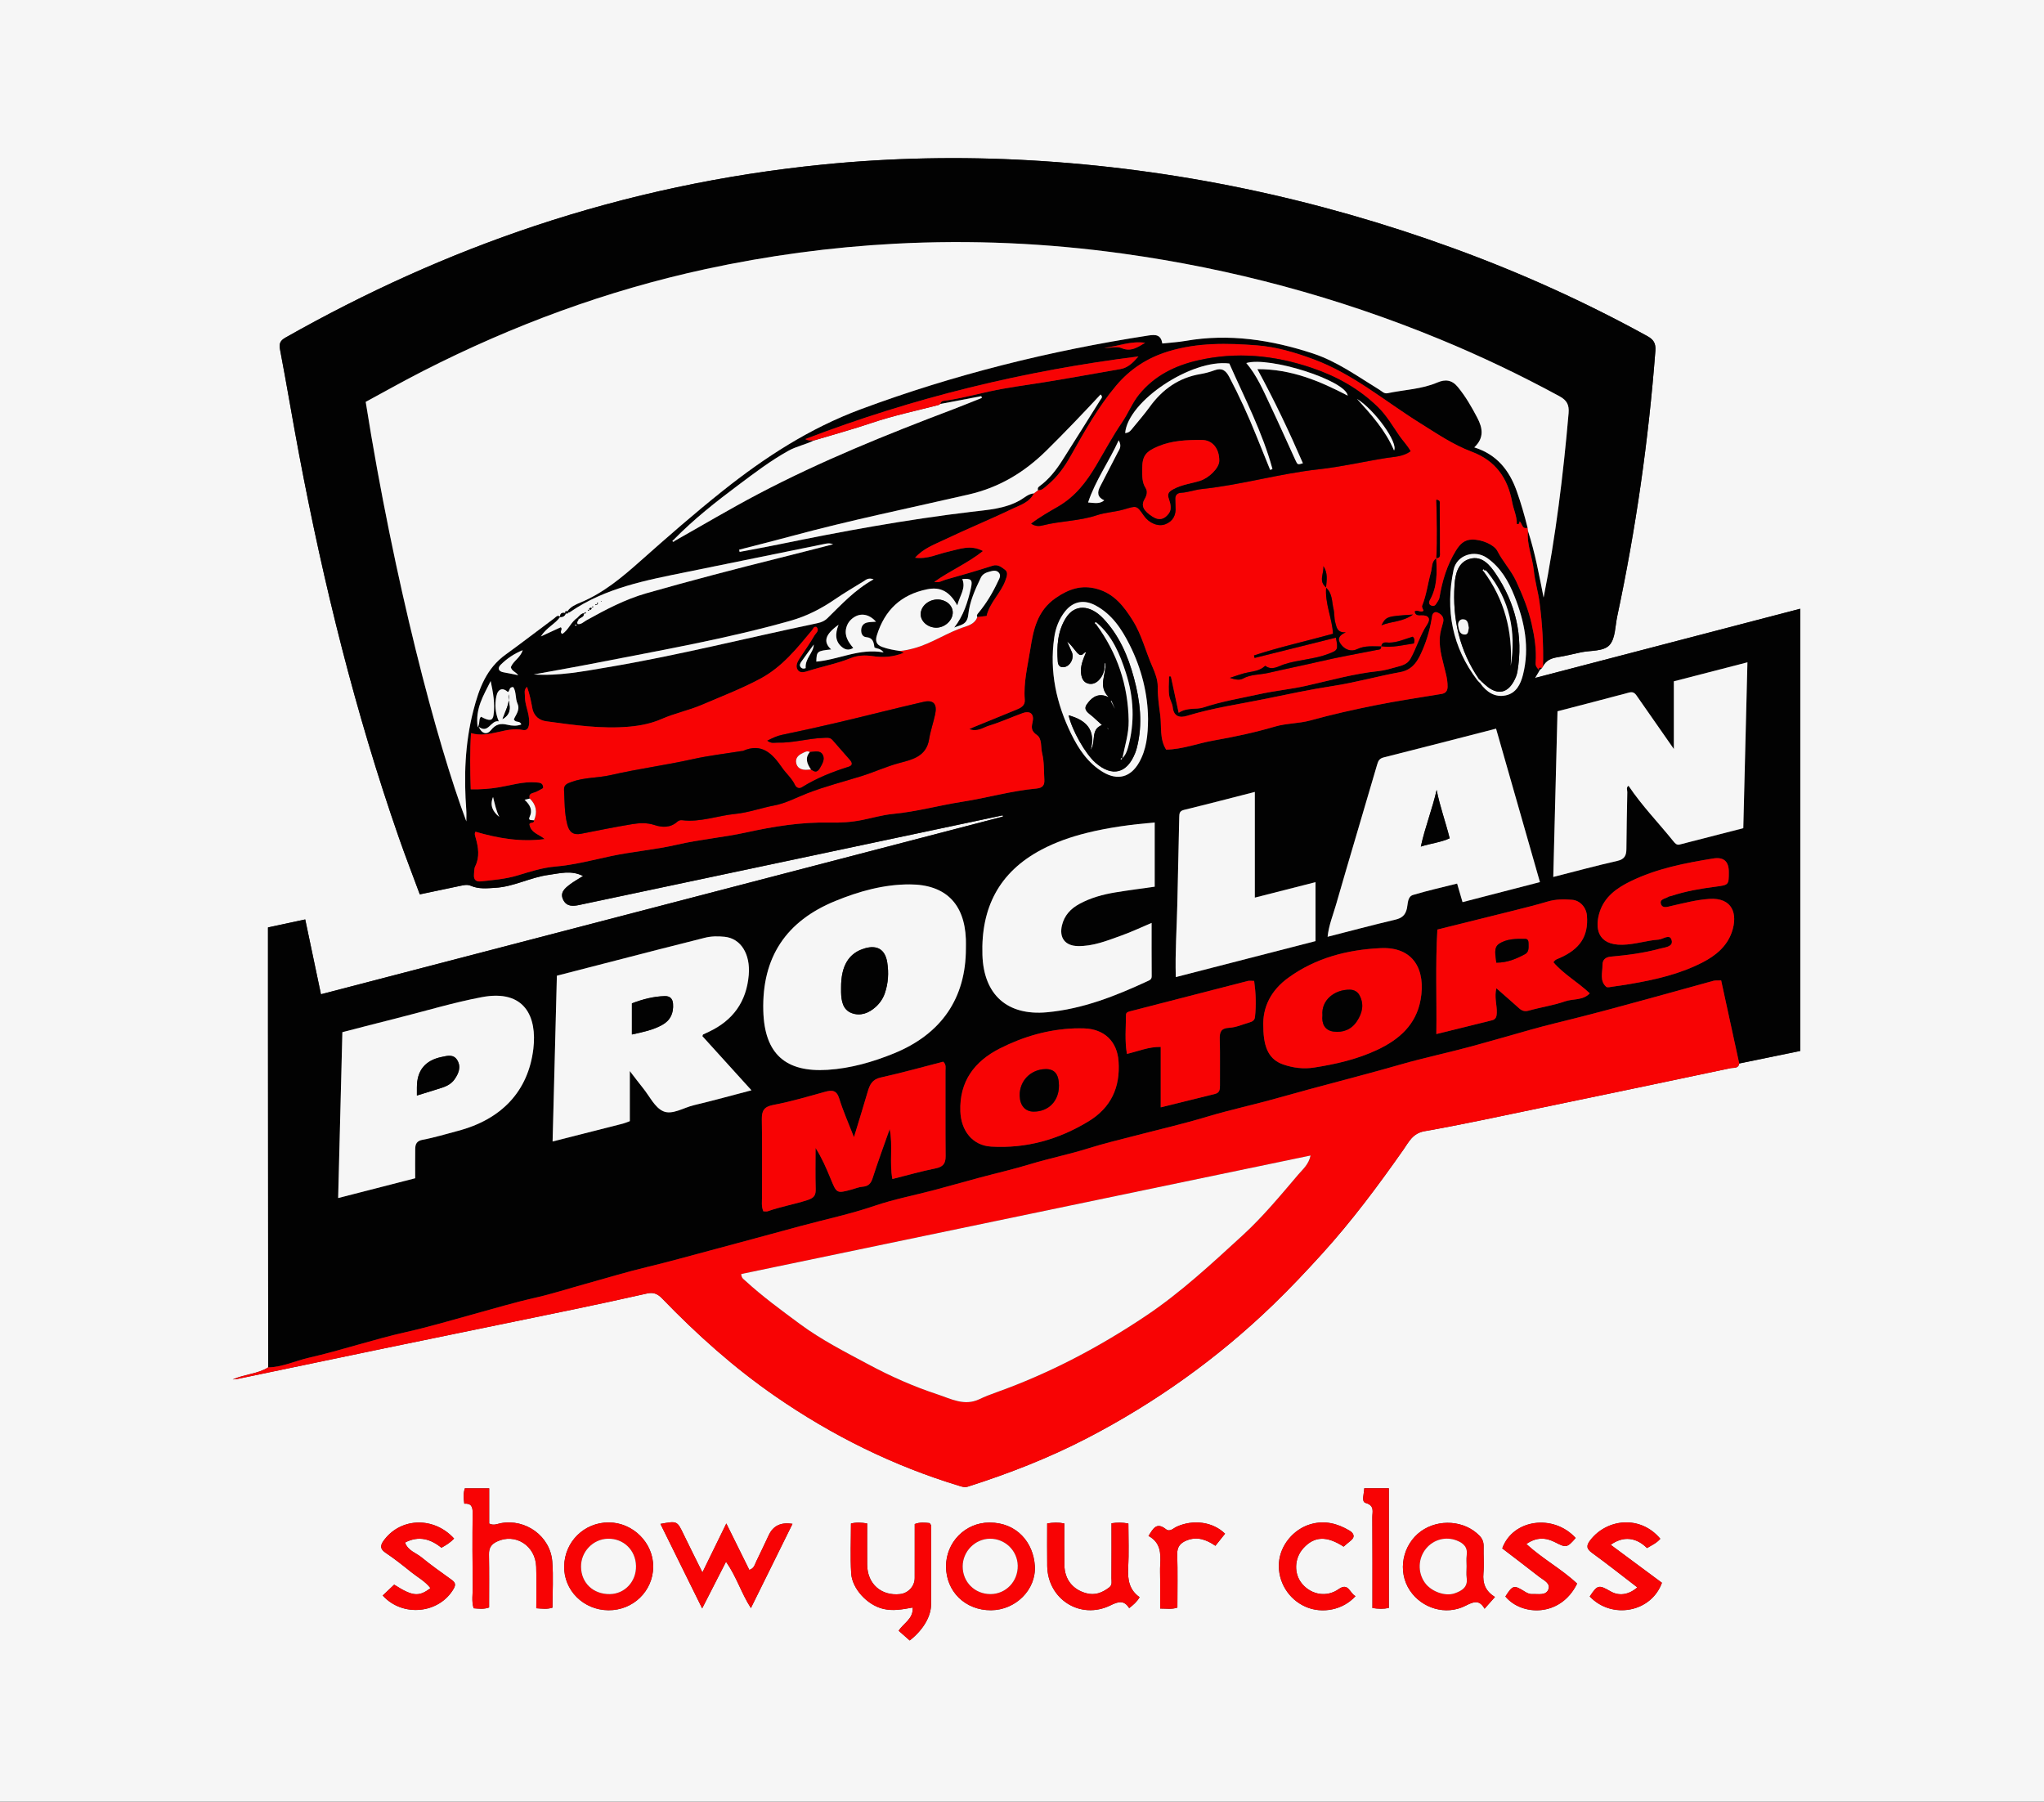 <?xml version="1.0" encoding="UTF-8"?>
<svg id="Layer_1" data-name="Layer 1" xmlns="http://www.w3.org/2000/svg" viewBox="0 0 1113 981">
  <rect x="0" y="0" width="1113" height="981" fill="#333333" stroke="none"/>
  <defs>
    <style>
      .cls-1 {
        fill: #020202;
      }

      .cls-1, .cls-2, .cls-3 {
        stroke-width: 0px;
      }

      .cls-2 {
        fill: #f6f6f6;
      }

      .cls-3 {
        fill: #f80304;
      }
    </style>
  </defs>
  <path class="cls-2" d="m0,981V0h1113v981H0ZM838.16,365.03c.47-.43.95-.86,1.42-1.28.2-.31.41-.63.61-.94,1.67-3.25,4.52-4.41,7.98-4.95,4.26-.67,8.46-1.77,12.69-2.65,5.35-1.12,12.31-.39,15.56-3.98,3.21-3.54,3.04-10.21,4.18-15.55,10.18-47.73,17.06-95.92,20.78-144.58.33-4.32-1.09-6.26-4.45-8.11-33.98-18.71-69.22-34.6-105.66-47.86-74.53-27.13-151.38-43.34-230.56-47.83-37.62-2.14-75.27-1.44-112.85,2.33-53.47,5.36-105.67,16.42-156.63,33.37-47.26,15.73-92.38,36.27-135.71,60.78-2.95,1.67-3.67,3.25-3.02,6.65,3.65,19.1,6.81,38.29,10.43,57.4,13.35,70.57,30.55,140.15,54.19,208.04,3.63,10.42,7.63,20.72,11.48,31.13,7.73-1.63,14.88-3.14,22.03-4.63,1.93-.4,3.78-.9,5.83-.01,4.25,1.83,8.72,1.33,13.24,1.07,10.14-.6,19.13-5.7,29.01-7.03,6.1-.82,12.35-2.71,18.77.61-2.67,1.7-5.12,3.02-7.29,4.7-2.66,2.05-5.46,4.38-3.47,8.31,1.88,3.71,5.27,3.48,8.71,2.75,57.56-12.19,115.11-24.37,172.67-36.55,19.29-4.08,38.59-8.17,57.89-12.25.05.22.1.45.16.67-123.73,32.23-247.43,64.46-371.37,96.76-2.93-13.9-5.72-27.17-8.57-40.75-7.12,1.53-13.68,2.93-20.28,4.35,0,19.07,0,37.57,0,56.06.03,61.17.07,122.34.11,183.51-5.68,3.59-12.59,3.6-19.29,6.55,1.39-.15,2.04-.16,2.67-.29,26.68-5.56,53.36-11.16,80.05-16.68,34.28-7.09,68.58-14.07,102.86-21.17,13.34-2.76,26.65-5.67,39.94-8.65,3.44-.77,5.73.07,8.26,2.68,18.94,19.63,39.2,37.77,61.69,53.31,31.01,21.43,64.39,37.96,100.52,48.87,1.45.44,2.7.8,4.31.29,22.32-7.1,44.11-15.6,64.9-26.38,37.19-19.29,70.99-43.4,101.18-72.53,9.34-9.01,18.21-18.43,26.93-28.04,16.11-17.76,30.39-36.93,44.14-56.53,2.93-4.18,4.99-8.9,11.52-10.05,20.63-3.63,41.11-8.11,61.62-12.36,35.01-7.25,70-14.55,104.98-21.96,1.66-.35,4.3.36,4.75-2.55,11.05-2.27,22.1-4.54,33.21-6.82v-240.79c-48.2,12.58-95.99,25.05-144.43,37.69,1.13-1.91,1.78-3.01,2.44-4.12h-.13Zm-455.68,491.17c-3.72-7.52-7.06-14.13-10.28-20.81-3.49-7.25-3.44-7.27-12.58-5.6,7.53,15.25,15,30.39,22.72,46.01,4.48-8.76,8.54-16.7,12.99-25.41,5.78,8.21,8.29,17.1,13.55,25.23,7.67-15.53,15.13-30.64,22.65-45.86q-9.26-1.52-12.86,6c-2.29,4.79-4.48,9.63-6.84,14.38-.83,1.68-1.14,3.87-3.82,4.7-4.06-8.21-8.12-16.42-12.51-25.29-4.42,9.06-8.48,17.37-13.02,26.65Zm-129.67-37.43c3.94-.25,4.61,1.82,4.57,5.24-.17,13.32-.13,26.64.05,39.96.05,3.89-.74,7.88.48,11.76,2.88.21,5.5.64,8.42-.44,0-9.61.11-19.24-.06-28.87-.06-3.45,1.12-5.48,4.28-7,9.96-4.8,21.05,2.11,21.43,13.72.24,7.44.05,14.89.05,22.58,3.29.23,6.01.62,8.82-.34,0-8.52.53-16.86-.12-25.11-1.09-13.81-14.55-23.46-28.11-20.85-1.87.36-3.74,1.4-6.24.18v-19.2h-13.25c-.9,2.73-.74,5.19-.32,8.37Zm561.22,50.82c-5.14-3.18-6.78-7.39-6.27-12.93.44-4.79-.02-9.65.1-14.48.06-2.33-.59-4.21-2.17-5.87-8.13-8.51-22.39-9.43-31.98-2.5-9.89,7.15-13.09,21.68-5.94,32.31,6.43,9.55,19.41,13.78,30.31,8.2,4.23-2.16,7.44-3.45,10.29,1.65,2.02-2.27,3.65-4.11,5.66-6.38Zm-318.68,23.68c7.23-5.62,11.62-13,11.65-19.64.05-13.5.05-26.99.05-40.49,0-1.28.38-2.7-.93-3.81-2.52-.24-5.13-.59-8.03.53,0,9.8.02,19.61-.01,29.41-.01,4.47-3.54,8.26-8.01,8.74-10.24,1.1-17.79-5.61-17.86-15.95-.05-7.47-.01-14.95-.01-22.52-3.15-.51-5.87-.7-8.83.04,0,9.24-.41,18.23.12,27.16.49,8.1,8.56,17.28,17.62,19.36,5.36,1.23,10.45.21,15.88-.78.39,6.24-5.04,8.5-7.64,12.65,2.1,1.86,4.07,3.6,6,5.3Zm19.78-40.31c.04,13.72,10.51,23.91,24.51,23.84,13.26-.06,24.68-11.1,23.85-24.22-.8-12.52-9.67-23.51-24.66-23.53-13.23-.02-23.74,10.77-23.7,23.91Zm-183.85,23.84c13.44.11,24.3-10.4,24.41-23.64.11-13.01-10.97-24.1-24.15-24.17-13.38-.07-24.1,10.44-24.34,23.85-.24,13.15,10.52,23.86,24.08,23.96Zm238.93-47.27c0,7.89-.09,15.51.02,23.13.26,18.23,18.07,29.51,34.43,21.49,4.27-2.09,7.37-3.01,10.2,1.5,2.26-1.79,4.15-3.34,5.68-5.96-5.66-3.95-6.6-9.62-6.22-16.13.45-7.93.11-15.91.11-23.97-3.22-.64-5.95-.61-9.2-.16,0,10.15.04,20.09-.03,30.02-.01,1.7.62,3.54-1.29,4.98-3.79,2.86-7.72,4.41-12.54,3.07-7.26-2.02-11.67-7.5-11.78-15.25-.12-7.6-.03-15.2-.03-22.7-3.28-.67-5.91-.56-9.35-.02Zm321.35,34.83c-4.79,4.15-10.04,4.8-14.64,2.13-6.38-3.69-7.1-3.51-11.27,2.82,11.98,12.64,33.49,8.67,39.31-7.46-9.19-6.81-18.43-13.66-27.9-20.69,6.93-4.93,13.86-4.07,19.78,1.78,2.54-1.5,5.27-2.74,7.24-5.06-10.93-13.04-29.04-10.89-38.04.65-2.39,3.06-2.3,4.76.96,7.11,8.29,6.02,16.32,12.41,24.56,18.72Zm-644.3-26.59c-10.8-11.86-28.48-11.53-37.8.4-2.01,2.58-3.24,4.85.48,7.34,4.82,3.23,9.4,6.85,13.92,10.5,3.53,2.85,7.68,5.01,10.53,8.75-6.27,4.85-9.74,4.51-19.76-1.9-2.04,1.93-4.14,3.94-6.24,5.93,10.88,12.03,30.85,9.86,38.65-3.72,1.36-2.36.72-3.51-1.18-4.88-5.52-3.99-11.12-7.9-16.37-12.22-2.99-2.46-7.38-3.56-8.94-8.02,7.58-3.96,13.97-1.85,19.83,2.81,2.58-1.44,4.83-2.79,6.88-4.99Zm570.75,5.36c6.69,5.13,13.48,10.25,20.17,15.51,2.34,1.84,6.43,3.45,4.84,7.05-1.4,3.18-5.49,2.16-8.59,2.31-1.61.08-2.96-.61-4.16-1.36-5.89-3.69-6.55-3.57-10.56,2.68,8.81,10.64,30.04,11.42,39.06-7.02-8.44-7.96-18.88-13.48-27.62-21.57,5.64-3.9,10.71-3.51,15.77-.88,5.83,3.03,6.47,2.94,11.06-2.39-12.13-13.27-34.24-10.25-39.97,5.67Zm-79.91,25.99c-3.21-1.6-3.78-7.66-9.24-3.79-6.31,4.47-14.62,3.15-19.7-2.76-4.74-5.51-4.49-14.02.57-19.58,5.95-6.53,12.64-6.8,21.89-.82,1.23-1.04,2.45-2.17,3.76-3.17,2.8-2.14,1.67-4.22-.51-5.53-6.55-3.93-13.53-5.75-21.22-3.53-9.28,2.68-16.58,11.44-17.25,21.04-.72,10.21,5.16,19.86,14.59,23.96,9.04,3.93,20.38,1.69,27.11-5.82Zm-71.03-33.99c-6.63-6.52-17.32-7.92-26.33-3.83-1.84.84-3.71,3.06-5.87,1.36-5.17-4.08-6.96-.24-9.49,3.68,6.63,3.57,6.73,9.49,6.38,15.64-.15,2.66-.03,5.33-.03,8v15.9c3.55-.03,6.33.55,9.39-.53,0-9.73.2-19.38-.09-29.02-.13-4.1,1.75-6.17,5.12-7.53,5.67-2.28,10.71-.52,15.66,2.91,1.77-2.21,3.41-4.26,5.26-6.58Zm80.24,40.47c3.3.49,6.03.59,8.95-.04v-65.17h-13.39c-.08,2.97-1.7,7.28.72,7.98,5.08,1.45,3.65,4.85,3.67,7.77.12,16.31.05,32.63.05,49.46Z"/>
  <path class="cls-1" d="m146.03,744.57c-.04-61.17-.08-122.34-.11-183.51,0-18.49,0-36.99,0-56.06,6.61-1.42,13.16-2.82,20.28-4.35,2.86,13.58,5.65,26.84,8.57,40.75,123.94-32.3,247.65-64.53,371.36-96.76-.05-.22-.1-.45-.16-.67-19.3,4.08-38.59,8.16-57.89,12.25-57.56,12.18-115.11,24.37-172.67,36.55-3.45.73-6.83.96-8.71-2.75-1.99-3.93.81-6.26,3.47-8.31,2.17-1.67,4.62-3,7.29-4.7-6.41-3.31-12.67-1.43-18.77-.61-9.89,1.33-18.88,6.44-29.01,7.03-4.52.27-8.99.77-13.24-1.07-2.05-.88-3.9-.39-5.83.01-7.15,1.48-14.3,3-22.03,4.63-3.85-10.41-7.85-20.71-11.48-31.13-23.62-67.89-40.83-137.46-54.17-208.03-3.61-19.11-6.78-38.3-10.43-57.4-.65-3.4.07-4.98,3.02-6.65,43.33-24.52,88.45-45.06,135.71-60.79,50.96-16.95,103.16-28.01,156.63-33.38,37.59-3.77,75.23-4.46,112.85-2.33,79.18,4.5,156.03,20.71,230.56,47.83,36.44,13.26,71.68,29.16,105.66,47.86,3.36,1.85,4.78,3.79,4.45,8.11-3.72,48.66-10.6,96.86-20.78,144.58-1.14,5.33-.97,12-4.18,15.55-3.25,3.59-10.21,2.86-15.56,3.98-4.23.88-8.42,1.98-12.69,2.65-3.46.54-6.31,1.7-7.98,4.95.29-11.57-.39-23.06-1.87-34.56-.78-5.99-2.57-11.77-3.17-17.72-.72-7.21-3.92-14.03-3.14-21.44,3.85,11.84,6.08,24.08,8.5,36.28,6.59-33.24,10.69-66.71,13.61-100.35.4-4.58-.92-7.07-5.02-9.29-21.18-11.49-42.88-21.86-65.16-31.04-55.54-22.88-113.1-38.36-172.55-46.6-41.16-5.71-82.55-7.58-124.12-5.38-34.82,1.85-69.24,6.5-103.27,13.87-53.64,11.62-104.73,30.51-153.6,55.43-10.61,5.41-21,11.28-31.28,16.83,15.5,97.7,38.77,185.72,54.8,228.44,0-2.5.11-4.24-.02-5.96-1.35-18.29-.81-36.27,3.82-54.31,3.13-12.2,7.11-23.01,17.67-30.61,8.91-6.42,17.58-13.18,26.42-19.71.85-.63,1.78-2.11,3.25-.84-2.63,3.92-7.4,5.71-10.52,10.7,4.22-1.94,7.56-3.49,10.77-4.96,1.47,1.1-1.09,2.5.85,3.62,3.49-2.2,4.73-6.65,8.28-8.79.22.22.45.43.67.64.04.94-1.36,1.54-.53,2.78,1.95.27,3.27-1.23,4.75-2.06,10.47-5.82,21.02-11.41,32.62-14.72,24.11-6.87,48.36-13.24,72.69-19.29,9.68-2.41,19.34-4.93,29.01-7.4-1.49-.62-2.82-.56-4.1-.3-25.2,5.12-50.38,10.27-75.58,15.39-22.13,4.5-44.38,8.62-63.53,21.8-.59.4-1.18.53-1.52-.33,1.76-2.55,4.57-3.76,7.2-4.85,12.53-5.2,22.66-13.74,32.63-22.61,14.69-13.05,29.47-25.98,44.86-38.23,23-18.3,47.28-34.04,75.09-44.38,50.83-18.91,103.09-31.87,156.6-40.15,4.15-.64,6.84-.38,7.62,4.35,4.39-.48,8.56-.71,12.63-1.42,23.74-4.15,46.76-.56,69.3,6.83,13.24,4.34,24.5,12.58,36.27,19.77,1.38.84,2.56,2.29,4.45,1.89,9.05-1.91,18.46-2.14,27.12-5.84,4.27-1.83,7.87-1.5,11.1,2.43,4.27,5.19,7.56,10.92,10.65,16.82,2.89,5.53,3.85,10.9-1.67,16.08,12.33,3.88,19.06,12.48,23.08,23.71,2.36,6.59,4.26,13.3,5.96,20.08-3.18.98-2.87-2.39-4.36-3.51-.2.71.04,1.8-1.55,1.42.16-4.13-1.77-7.89-2.5-11.86-2.41-13.26-9.18-22.66-22.05-27.48-10.17-3.81-19.12-9.96-28.26-15.66-19-11.86-36.21-26.61-57.62-34.58-10.12-3.77-20.44-6.84-31.03-7.66-16.16-1.25-32.35-1.59-48.33,3.3-11.47,3.51-20.83,9.7-28.31,18.56-9.78,11.59-17.2,24.86-24.61,38.02-3.51,6.24-7.47,11.86-13.01,16.39-1.52,1.24-2.77,2.77-4.97,2.62-.18-.83-.2-1.47.68-2.11,5.2-3.76,9.09-8.72,12.49-14.07,6.95-10.94,13.83-21.92,20.7-32.91.52-.83,1.7-1.7.2-3.07-9.65,10.39-19.4,20.6-29.46,30.51-11.97,11.8-25.54,20.07-42.29,23.93-32.17,7.41-64.54,14.01-96.42,22.64-9.52,2.58-19.09,4.96-28.64,7.43.09.4.18.8.26,1.21,7.03-1.34,14.08-2.59,21.09-4.04,34.83-7.19,69.79-13.57,105.12-17.79,9.04-1.08,18.25-1.61,26.48-6.29,2.42-1.38,4.51-3.5,7.51-3.74-2.36,4.94-7.46,6.35-11.74,8.41-12.31,5.92-24.99,11.08-37.31,16.98-5.28,2.53-11.07,4.56-15.62,9.63,6.81.91,12.23-1.99,17.9-3.24,6.17-1.36,12.18-4.06,19.08-.4-8.38,6.7-17.83,10.61-26.53,16.82,2.79.59,4.49-.76,6.28-1.25,8.53-2.35,17.03-4.85,25.46-7.55,2.97-.95,4.92.84,6.74,2.16,1.92,1.4,1.02,3.71.24,5.87-2.5,6.95-8.55,11.96-10.23,19.31-1.75.21-3.4.4-5.05.59-.54-.89-.04-1.47.53-2.15,4.39-5.25,7.86-11.08,10.74-17.27.69-1.5,1.78-3.1.52-4.65-1.37-1.69-3.38-1.13-5.1-.67-1.92.51-3.78,1.28-4.76,3.28-3.14,6.45-6.12,13.15-6.85,20.17-.59,5.7-4.38,5.54-7.65,7.03,5.05-6.41,7.37-13.85,9.11-21.51,1.03-4.54.14-5.36-4.72-4.9,2.09,5.03-1.31,8.85-2.73,14.32-3.98-7.21-8.78-10.31-16.4-8.76-14.31,2.91-23.13,11.37-27.38,25.06-.94,3-.37,5.12,2.85,6.32,3.15,1.17,6.4,1.71,9.68,2.2.67.32,1.34.64,2.12,1.01-5.64,2.34-11.28,2.68-17.11,1.8-3.98-.6-8.09-.4-11.79,1.1-7.51,3.05-15.46,4.51-23.12,6.98-1.83.59-4.33,1.35-5.63-.41-1.52-2.08-.34-4.47.99-6.5,2.71-4.13,5.58-8.17,8.04-12.44.71-1.23,2.93-2.69,1.05-4.61-1.55-.34-1.7.96-2.28,1.65-8.31,9.99-16.35,20.15-28.22,26.5-10.28,5.5-21.12,9.65-31.77,14.22-7.15,3.06-14.94,4.65-22.06,7.77-5.6,2.45-11.47,3.59-17.23,4.13-15.28,1.42-30.5-.85-45.62-2.91-3.41-.47-6.7-2.53-7.55-7.3-.66-3.66-1.45-7.55-2.85-11.46-1.88,1.72-1.11,3.43-1.15,4.97-.13,4.85,2.42,9.23,2.33,14.18-.05,2.89-.89,4.9-3.42,4.37-9.5-2-18.27,4.66-28.26,1.7-.66,10.29-.5,20.31-.16,30.6,5.47.1,10.33-.27,15.29-1.09,6.66-1.11,13.24-3.23,20.13-2.69,2,.16,4.16.09,4.01,3.13-1.64.84-3.18,1.94-4.89,2.41-1.88.51-3.06,1.09-2.39,3.27-.75.18-1.5.35-2.81.66,2.98,2.84,4.53,5.55,2.72,9.4-1.01,2.13,1.33,1.54,2.44,1.78.26,1.93-2.5.78-2.51,2.28.84,4.7,5.31,5.31,8.3,7.93-13,1.72-25.41-.41-37.7-4-.68,1.12-.22,2.11.1,3.28,1.46,5.18,2.34,10.37-.25,15.56-.63,1.26-.51,2.92-.65,4.4-.25,2.71.91,4.11,3.75,3.8,6.7-.74,13.44-1.26,19.93-3.22,6.75-2.04,13.5-4.25,20.54-4.85,10.19-.86,20.13-3.49,29.99-5.61,12.05-2.59,24.32-3.52,36.32-6.3,12.41-2.87,25.24-3.94,37.69-6.67,14.98-3.28,29.95-5.72,45.33-5.37,5.96.14,11.85-.21,17.83-1.41,5.6-1.13,11.21-2.78,16.83-3.31,12.75-1.2,25.04-4.66,37.63-6.61,13.52-2.09,26.76-5.97,40.44-7.21,3.29-.3,4.46-1.78,4.28-4.75-.29-4.82-.04-9.79-1.19-14.4-.84-3.39.05-7.97-2.87-10-3.03-2.1-3.06-3.96-2.38-6.85,1.07-4.48-1.15-6.59-5.37-5.06-6.14,2.22-12.11,4.97-18.34,6.85-3.17.96-6.26,3.57-10.69,1.85,1.18-.55,1.74-.83,2.31-1.06,7.69-3.15,15.38-6.3,23.08-9.42,2.55-1.03,5.07-2.22,4.8-5.5-.76-9.32,1.56-18.33,2.98-27.36,1.66-10.57,3.7-21.06,13.91-28.09,7.19-4.95,14.09-7.21,22.43-4.91,9.29,2.57,14.64,9.47,19.49,17.21,4.93,7.89,7.01,16.93,10.74,25.29,1.39,3.13,2.89,7.09,2.84,10.66-.06,5.22.67,10.32,1.35,15.38.85,6.27-.49,13.02,3.23,18.98,8.98-.16,17.22-3.45,25.79-4.96,11.22-1.97,22.44-4.35,33.36-7.57,6.46-1.9,13.08-1.62,19.52-3.4,11.79-3.27,23.76-5.93,35.76-8.33,11.82-2.36,23.76-4.1,35.65-6.09,2.18-.37,3.13-1.69,3.17-3.81.05-2.33-.33-4.58-.85-6.88-1.51-6.61-3.85-13.08-3.39-20.06.19-2.88,1.08-5.5,1.81-8.23.7-2.63-.88-4.48-3.16-5.37-1.34-.52-2.6.3-2.84,1.97-.92,6.3-2.63,12.47-5.1,18.25-2.32,5.44-4.99,10.95-12.24,12.27-12.29,2.23-24.37,5.68-36.7,7.56-12.25,1.87-24.37,4.47-36.45,6.95-14.34,2.94-28.93,4.97-43,9.31-3.85,1.19-7.22.47-7.75-4.78-.19-1.84-1.4-3.82-1.77-5.55-.75-3.58-.23-7.44-.23-11.18.33.01.66.02,1,.04,1.38,6.45,2.76,12.9,4.24,19.8,4.85-3.16,9.45-1.56,13.5-2.91,9.9-3.3,20.18-4.98,30.32-7.21,8.47-1.86,17.17-2.68,25.63-4.58,13-2.91,25.82-6.58,39.15-7.97,3.38-.35,6.82-1.36,10.11-2.28,2.6-.73,5.71-1.32,7.45-4.38,3.43-6.04,5.2-12.84,9.09-18.67,2.16-3.24.83-5.22-3.04-5.03-1.89.09-3.41.1-3.77-2.2,1.74-1.19,3.42.99,4.91-.37-.29-.9-1.06-1.99-.79-2.66,2.41-5.9,3.11-12.22,4.8-18.27.71-2.52.21-5.81,2.95-7.65l-.08-.08c.48,7.92.65,15.78-3.5,23.01-.5.87-.54,2.1.48,2.68,1.07.61,2.26.57,3-.74.64-1.13,1.57-2.03,1.81-3.47,1.5-9.01,4.07-17.61,8.94-25.51,2.18-3.53,4.6-5.98,8.82-6.03,5.59-.07,12.07,2.91,13.76,6.22,2.99,5.84,7.51,10.58,10.27,16.53,3.49,7.54,6.59,15.13,8.41,23.2,1.57,6.96,2.7,14.02,2.16,21.21-.14,1.87.94,2.95,2.07,4.09-.65,1.11-1.31,2.21-2.44,4.12,48.44-12.64,96.23-25.11,144.43-37.69v240.79c-11.1,2.28-22.15,4.55-33.2,6.82-3.27-15.04-6.54-30.08-9.84-45.24-1.7.08-3.08-.11-4.32.23-10.56,2.87-21.08,5.88-31.64,8.75-13.78,3.75-27.54,7.57-41.38,11.07-8.93,2.26-17.93,4.39-26.76,6.88-10.53,2.97-21.08,6.05-31.64,8.92-12.84,3.49-25.94,6.23-38.68,9.89-22.27,6.4-44.75,11.95-67.03,18.28-12.8,3.63-25.86,6.39-38.59,10.23-12.9,3.89-26,6.89-39.01,10.29-8.45,2.21-17.02,4.21-25.27,6.82-10.57,3.35-21.41,5.49-31.99,8.71-9.09,2.77-18.39,4.89-27.57,7.35-8.26,2.22-16.49,4.58-24.76,6.77-10.78,2.85-21.81,4.97-32.34,8.55-13.14,4.48-26.69,7.35-40.03,10.94-16.48,4.44-32.94,8.99-49.45,13.36-11.51,3.05-22.97,6.29-34.55,9.06-11.22,2.68-22.23,6.09-33.34,9.14-9.17,2.52-18.27,5.49-27.48,7.56-11.22,2.52-22.18,5.81-33.22,8.85-12.29,3.38-24.56,7.04-36.94,9.81-17.91,4.01-35.25,9.94-53.09,14.01-7.36,1.68-14.33,5.12-22.08,5.24Zm659.98-372.53c3.43,4.79,8,7.88,13.93,6.61,5.62-1.2,8.03-5.95,9.36-11.21,3.75-14.85.85-29-4.64-42.82-3.22-8.12-7.54-15.64-14.86-20.76-6.88-4.82-16.61-1.58-18.3,6.43-4.62,21.91-.74,42.18,13.03,60.22.49.5.98,1.02,1.48,1.53Zm-362.92-132.18c-4.45,2.21-9.38,3.13-13.81,5.59-9.63,5.34-18.33,11.99-27.1,18.54-12.35,9.23-24.47,18.76-35.28,29.82-.27.27-.82.71-.78.79.51.8.94.21,1.37-.15,15.05-8.48,29.91-17.32,45.19-25.37,34.27-18.05,70.14-32.51,106.32-46.22,5.25-1.99,10.44-4.13,15.65-6.2-.11-.32-.22-.64-.33-.95-7.44,1.42-14.88,2.84-22.32,4.26.49-1.97,2.13-1.71,3.59-1.93,7.82-1.17,15.49-3.21,23.19-4.89,9.8-2.14,19.73-3.4,29.57-4.97,13.98-2.23,27.89-4.82,41.84-7.23,4.11-.71,6.91-3.67,9.72-6.86-62.18,7.79-122.58,22.45-181.42,45,1.71,1.02,3.18.71,4.6.77Zm402.7,237.66c12.1-3.07,23.46-6.17,34.94-8.75,3.95-.89,4.85-3.02,4.89-6.44.11-10.32.26-20.64.49-30.97.03-1.13-.78-2.61.68-3.46,7.29,10.89,16.4,20.21,24.51,30.32.88,1.09,1.77,2.04,3.32,1.65,11.5-2.94,23-5.91,34.65-8.9.75-30.24,1.5-60.03,2.25-90.32-13.64,3.52-26.44,6.83-40.07,10.35v36.85c-7.12-10.22-13.36-19.19-19.62-28.13-1.11-1.59-2.02-3.34-4.66-2.63-12.93,3.46-25.9,6.79-39.07,10.22-.78,29.95-1.53,59.66-2.31,90.21Zm-502.84,132.97v-27.27c2.85,3.69,4.97,6.54,7.21,9.31,3.55,4.39,6.38,10.55,11,12.57,4.89,2.14,11.03-1.95,16.62-3.28,10.35-2.46,20.61-5.31,31.41-8.13-9.32-10.28-18.11-19.98-26.73-29.49.27-.66.29-.87.39-.91,1.04-.5,2.11-.97,3.15-1.47,13.13-6.19,20.49-16.33,21.71-30.96.94-11.28-4.24-19.87-13.15-20.77-3.63-.37-7.31-.35-10.92.58-8.34,2.16-16.71,4.21-25.05,6.35-18.43,4.73-36.86,9.5-55.36,14.27-.78,30.13-1.55,59.94-2.33,90.27,13.36-3.39,25.89-6.56,38.41-9.76,1.11-.29,2.17-.78,3.64-1.31Zm183-94.13c0-1.66.06-3.33-.01-4.99-.76-19.38-11.18-29.76-30.55-29.8-14.12-.03-27.55,3.72-40.55,9.04-26.85,10.98-39.94,30.69-39.21,59.67.6,23.77,12.31,33.72,35.04,32.26,12.49-.8,24.5-4.23,36.09-8.95,25.87-10.54,39.22-30.07,39.19-57.23Zm270.43-25.13c14.29-3.7,28.11-7.27,42.15-10.91-8.1-28.34-15.97-55.84-23.89-83.55-20.7,5.32-40.91,10.56-61.17,15.65-2.34.59-2.99,1.83-3.6,3.94-7.42,25.48-15.08,50.89-22.42,76.4-1.6,5.57-3.88,11.04-4.55,17.33,12.6-3.22,24.59-6.43,36.68-9.27,3.67-.86,5.68-2.37,6.53-6.2.57-2.56.23-6.37,3.37-7.32,7.85-2.36,15.87-4.14,23.95-6.18,1.03,3.54,1.91,6.53,2.95,10.11Zm-609.95,70.81c-.77,30.21-1.53,59.94-2.3,90.31,14.08-3.61,27.8-7.14,41.95-10.77,0-5.38-.06-10.69.02-16,.04-2.67.83-4.38,4.15-4.98,6.35-1.16,12.55-3.11,18.81-4.74,23.98-6.24,38.57-21.59,41.36-44.74,2.09-17.37-4.6-32.6-28.09-28.15-15.79,2.99-31.17,7.7-46.75,11.59-9.77,2.43-19.51,5-29.15,7.48Zm442.33-114.19c-12.68,1.07-24.99,2.69-37.1,5.71-8.56,2.13-16.84,5.01-24.63,9.14-22.99,12.2-32.91,31.55-32.07,57.31.7,21.72,13.57,33.17,35.12,31.19,19.56-1.79,37.29-8.84,54.8-16.95,1.28-.59,2.26-.97,2.25-2.7-.07-9.68-.04-19.36-.04-29.01-5.34,2.25-10.88,4.88-16.62,6.93-7.62,2.72-15.22,5.83-23.53,5.68-6.94-.12-10.29-4.51-8.67-11.27,1.28-5.36,4.71-9.06,9.43-11.65,6.2-3.39,12.93-5.21,19.84-6.34,6.97-1.14,13.99-2.03,21.23-3.07,0-11.76,0-23.05,0-34.97Zm-213.11,211.72c.81,0,1.69.22,2.4-.03,7.01-2.48,14.36-3.75,21.46-6.02,4-1.28,4.75-2.75,4.65-6.35-.21-7.36-.06-14.72-.06-22.09,3.46,5.46,5.87,11.05,8.18,16.69,3.33,8.15,3.3,8.16,11.61,5.9,1.93-.53,3.83-1.34,5.79-1.49,3.12-.24,4.53-1.66,5.49-4.65,2.88-8.98,6.17-17.83,9.29-26.73,1.81,9.01-.22,17.93,1.46,27.19,8.09-2.03,15.73-4.24,23.51-5.79,4.1-.82,5.52-2.63,5.48-6.69-.14-15.5-.02-30.99-.07-46.49,0-1.56.52-3.34-1.23-4.91-11.25,2.89-22.58,6.08-34.05,8.61-4.65,1.03-5.96,3.93-7.07,7.73-2.3,7.92-4.76,15.78-7.49,24.76-3-7.75-5.92-14.23-7.99-20.98-1.44-4.68-3.91-4.79-7.81-3.71-9.29,2.57-18.57,5.34-28.02,7.11-5.15.96-6.41,3.14-6.33,7.9.23,14,.05,28,.1,42,0,2.64-.45,5.33.7,8.04Zm267.63-228.35c-12.84,3.28-25.67,6.63-38.54,9.77-2.46.6-2.58,1.93-2.62,3.93-.3,15.97-.68,31.95-1.06,47.92-.3,12.95-1.23,25.88-.81,39.2,25.39-6.54,50.5-13,76.08-19.59v-32.1c-11.08,2.82-22.21,5.66-33.05,8.42,0-19.36,0-38.27,0-57.55Zm98.84,131.84c10.57-2.61,20.45-5.03,30.32-7.5,2.15-.54,2.52-2.05,2.59-4.17.12-4.2-1.43-8.41-.23-13.27,4.43,3.89,8.4,7.32,12.3,10.84,1.6,1.44,3.06,1.98,5.37,1.33,6.55-1.84,13.37-2.82,19.76-5.05,4.35-1.52,9.67-.36,13.42-4.35-6.49-6.13-14.22-10.41-19.78-16.91,1-1.6,2.16-1.79,3.23-2.25,11.32-4.95,15.86-11.98,15.02-23.06-.34-4.51-3.7-8.36-8.09-8.71-4.47-.36-8.93-.36-13.36.96-6.04,1.81-12.18,3.33-18.3,4.87-13.66,3.44-27.34,6.81-41.69,10.37-1.12,18.88-.3,37.57-.56,56.9Zm-94.21-3.58c.14,11.54,3.46,17.61,10.85,20.15,5.44,1.87,11.01,2.56,16.72,1.68,11.85-1.84,23.49-4.51,34.4-9.62,11.91-5.58,21.24-13.7,23.67-27.36,2.83-15.91-3.55-28.91-21.81-28.05-18.07.85-35.39,5.33-50.29,16.17-9.07,6.59-14.17,15.71-13.54,27.03Zm-102.57.49c-14.49.51-28.16,4.47-40.96,10.97-13.77,7-22.02,17.91-21.45,34.21.36,10.42,6.52,18.59,16.78,19.19,19.23,1.12,36.69-3.86,52.96-13.72,12.32-7.46,17.42-18.6,16.4-32.75-.78-10.88-7.78-17.54-18.74-17.89-1.66-.05-3.33,0-4.99,0Zm356.04-85.2q0-8.7-8.52-7.31c-15.44,2.5-30.75,5.48-44.97,12.41-7.51,3.66-14.16,8.4-16.82,16.68-2.73,8.48-1.44,18.15,12.35,17.88,6.75-.13,13.06-2.3,19.68-2.8,2.53-.19,6.27-3.49,7.19.49.81,3.51-3.89,3.74-6.56,4.47-8.68,2.38-17.59,3.51-26.53,4.3-3.14.28-4.65,1.84-4.62,4.68.05,4-1.6,8.44,1.98,11.72.69.63,2.56.08,3.86-.09,2.96-.39,5.92-.84,8.87-1.34,13.76-2.34,27.33-5.39,39.85-11.85,7.11-3.67,13.19-8.67,15.87-16.44,3.46-10.05.24-18.95-12.3-18.09-7.05.48-13.74,2.29-20.54,3.8-2.03.45-4.84,1.56-5.72-.94-1-2.82,2.4-2.94,4.04-4.04.39-.26.96-.24,1.43-.4,7.9-2.65,16.07-4.03,24.31-5.09,7.15-.92,7.14-1,7.15-8.04Zm-309.34,128.2c10.3-2.54,19.96-4.92,29.61-7.32,2.49-.62,2.67-2.5,2.65-4.66-.07-8.33.14-16.67-.11-25-.12-3.96.52-6.1,5.2-6.35,3.7-.2,7.32-1.86,10.97-2.91,1.49-.43,2.8-1.08,3-2.91.74-6.6.48-13.14-.44-19.69-1.52,0-2.56-.21-3.49.03-21.27,5.44-42.52,10.93-63.77,16.43-1.11.29-2.53.55-2.53,2-.04,7.01-.74,14.07.51,21.28,6.36-1.49,11.85-3.92,18.41-3.8-.01,11.06-.01,21.66-.01,32.9Zm-6.9-211.52c-.13-13.46-3.48-27.26-10-40.24-4.37-8.69-9.64-16.74-18.62-21.55-6.17-3.3-12.06-2.33-16.47,3.12-3.41,4.22-5.28,9.2-6.04,14.53-2.6,18.4,1.19,35.77,9.23,52.23,4.03,8.24,9.12,15.92,17.31,20.85,8,4.81,15.15,2.86,19.72-5.25,3.99-7.04,4.83-14.71,4.87-23.69Zm-149.43-76c-2.94-1.07-4.18.29-5.53,1.11-5.24,3.22-10.55,6.34-15.62,9.81-7.47,5.11-15.3,9.13-24.1,11.62-34.74,9.81-70.24,16.01-105.6,22.93-11.39,2.23-22.83,4.22-34.25,6.32,13.66.93,26.9-1.67,40.16-3.9,37.83-6.35,75.02-15.77,112.53-23.63,2.36-.49,5.04-.93,7.16-3,7.7-7.5,14.98-15.55,25.25-21.26Zm1.3,23.09c-3.68-4.17-8.33-5-12.28-2.24-1.96,1.37-3.32,3.17-3.93,5.58-1.13,4.43,1.17,7.77,3.81,10.93-2.5,1.54-4.43.86-6.01-.38-3.76-2.96-4.02-7.05-1.98-12.24-7.52,5.37-8.43,9.39-4.04,13.43-7.66.81-7.92,1.01-8.08,6.64,12.17-1.02,23.46-7.43,36.64-5.01-1.7-2.3-3.6-1.95-4.97-2.69-.4-2.76-.76-5.31-4.47-5.62-2.1-.18-2.9-2.08-2.75-4.1.15-2.03,1.3-3.46,3.3-3.88,1.51-.31,3.09-.28,4.76-.42Zm-205.43,54.24c-4.4-.85-5.59,7.07-10.94,2.94,1.66,3.9,4.52,4.59,6.72,1.83,2.64-3.3,5.26-3.77,9.02-2.87,2.34.56,4.98.8,7.47-.19-.8-2.32-3.11-.7-4.04-2.76.99-2.51,3.52-5.06,1.96-8.61-1.27-2.89-.57-6.44-2.3-8.99-2.44-.09-1.76,2.09-2.92,2.69-2.75-2.58-5.42-1.8-6.27,2.26-.91,4.39-.68,8.87,1.3,13.7Zm-9.64-2.5c4.47,2.46,6.34,2.34,6.81-.85.92-6.26-.26-12.44-1.56-18.59-3.78,7.68-8.57,14.97-7.06,25.23,1.43-2.61.38-4.53,1.81-5.79Zm22.66-36.24c-4.53,1.84-8.57,4.52-11.99,7.94-1.79,1.79-1.28,3.62,1.63,4.11,2.55.43,5.08.99,7.93,1.56-1.29-1.84-3.49-2.16-4.01-4.38,1.39-3.45,5.28-5.18,6.44-9.23Zm338.96-167.38c-7.75-1.15-14.84,1.93-22.28,2.76,3.18.22,6.75-.99,9.35.1,5.34,2.26,8.93-.57,12.93-2.86Zm-355.08,247.3c-1.89,4.6-.17,8.03,3.38,10.84-1.72-3.43-2.47-7.14-3.38-10.84Zm174.64-82.99c-2.22,3.04-4.48,6.05-6.65,9.13-.64.92-1.39,2.08-.51,3.16.95,1.18,2.24.75,2.75.53-.43-5.33,4.26-8.23,4.41-12.82Zm-129.44-10.21c.12-.13.23-.24.33-.35-.22-.11-.43-.25-.67-.3-.08-.02-.21.19-.32.3.22.12.43.23.66.35Z"/>
  <path class="cls-3" d="m838.26,365.05c-1.13-1.14-2.21-2.22-2.07-4.09.54-7.19-.59-14.25-2.16-21.21-1.82-8.07-4.92-15.66-8.41-23.2-2.76-5.96-7.28-10.69-10.27-16.53-1.69-3.3-8.17-6.28-13.76-6.22-4.22.05-6.64,2.49-8.82,6.03-4.87,7.9-7.44,16.5-8.94,25.51-.24,1.44-1.17,2.34-1.81,3.47-.74,1.31-1.93,1.35-3,.74-1.02-.58-.98-1.81-.48-2.68,4.15-7.23,3.98-15.09,3.5-23.01,2.42.1,2.01-1.69,2.01-3.11,0-8.64-.01-17.29-.09-25.93-.01-.97.52-2.47-1.85-2.68.28,10.65.63,21.23.01,31.8-2.73,1.83-2.24,5.13-2.95,7.65-1.7,6.05-2.4,12.37-4.8,18.27-.27.67.5,1.76.79,2.66-1.48,1.36-3.16-.82-4.91.37.36,2.3,1.89,2.29,3.77,2.2,3.87-.18,5.2,1.8,3.04,5.03-3.89,5.83-5.67,12.63-9.09,18.67-1.74,3.06-4.85,3.65-7.45,4.38-3.29.92-6.72,1.93-10.11,2.28-13.33,1.38-26.15,5.06-39.15,7.97-8.46,1.89-17.16,2.71-25.63,4.58-10.14,2.23-20.43,3.91-30.32,7.21-4.05,1.35-8.65-.25-13.5,2.91-1.48-6.91-2.86-13.35-4.24-19.8-.33-.01-.66-.02-1-.04,0,3.74-.53,7.6.23,11.18.36,1.73,1.58,3.71,1.77,5.55.54,5.25,3.9,5.97,7.75,4.78,14.07-4.34,28.66-6.37,43-9.31,12.08-2.48,24.2-5.08,36.45-6.95,12.33-1.88,24.41-5.34,36.7-7.56,7.24-1.31,9.91-6.82,12.24-12.27,2.46-5.77,4.18-11.95,5.1-18.25.24-1.67,1.51-2.49,2.84-1.97,2.28.89,3.86,2.74,3.16,5.37-.73,2.72-1.62,5.34-1.81,8.23-.45,6.98,1.89,13.45,3.39,20.06.53,2.3.9,4.54.85,6.88-.04,2.11-.99,3.44-3.17,3.81-11.89,1.99-23.83,3.73-35.65,6.09-12,2.4-23.98,5.06-35.76,8.33-6.44,1.79-13.06,1.5-19.52,3.4-10.92,3.22-22.13,5.6-33.36,7.57-8.57,1.5-16.82,4.79-25.79,4.96-3.72-5.96-2.38-12.7-3.23-18.98-.68-5.05-1.42-10.16-1.35-15.38.04-3.57-1.45-7.53-2.84-10.66-3.72-8.37-5.8-17.41-10.74-25.29-4.85-7.74-10.2-14.65-19.49-17.21-8.34-2.3-15.24-.04-22.43,4.91-10.21,7.03-12.25,17.52-13.91,28.09-1.42,9.03-3.74,18.05-2.98,27.36.27,3.28-2.25,4.46-4.8,5.5-7.7,3.12-15.39,6.27-23.08,9.42-.57.23-1.13.52-2.31,1.06,4.44,1.72,7.53-.89,10.69-1.85,6.23-1.88,12.2-4.63,18.34-6.85,4.23-1.53,6.44.58,5.37,5.06-.69,2.89-.65,4.75,2.38,6.85,2.91,2.03,2.03,6.61,2.87,10,1.15,4.62.9,9.58,1.19,14.4.18,2.97-.99,4.45-4.28,4.75-13.68,1.24-26.92,5.12-40.44,7.21-12.59,1.95-24.89,5.41-37.63,6.61-5.62.53-11.23,2.18-16.83,3.31-5.98,1.2-11.87,1.55-17.83,1.41-15.38-.35-30.35,2.09-45.33,5.37-12.45,2.73-25.28,3.79-37.69,6.67-12,2.78-24.27,3.71-36.32,6.3-9.85,2.12-19.79,4.75-29.99,5.61-7.04.59-13.79,2.81-20.54,4.85-6.5,1.96-13.23,2.49-19.93,3.22-2.84.31-4-1.09-3.75-3.8.14-1.48.02-3.14.65-4.4,2.59-5.2,1.71-10.38.25-15.56-.33-1.16-.78-2.16-.1-3.28,12.29,3.6,24.7,5.73,37.7,4-2.99-2.62-7.46-3.23-8.3-7.93,0-1.5,2.77-.35,2.51-2.28,1.89-4.48,1.2-8.44-2.34-11.85-.67-2.17.51-2.76,2.39-3.27,1.71-.47,3.24-1.57,4.89-2.41.15-3.04-2-2.98-4.01-3.13-6.89-.54-13.47,1.58-20.13,2.69-4.96.83-9.82,1.19-15.29,1.09-.34-10.29-.5-20.3.16-30.6,9.98,2.95,18.76-3.7,28.26-1.7,2.53.53,3.38-1.47,3.42-4.37.08-4.95-2.46-9.33-2.33-14.18.04-1.54-.73-3.25,1.15-4.97,1.4,3.91,2.19,7.8,2.85,11.46.86,4.77,4.14,6.84,7.55,7.3,15.12,2.06,30.34,4.33,45.62,2.91,5.76-.53,11.63-1.68,17.23-4.13,7.12-3.12,14.91-4.7,22.06-7.77,10.66-4.56,21.5-8.71,31.77-14.22,11.87-6.36,19.9-16.51,28.22-26.5.57-.69.73-1.99,2.28-1.65,1.88,1.93-.34,3.38-1.05,4.61-2.46,4.27-5.34,8.31-8.04,12.44-1.33,2.03-2.51,4.42-.99,6.5,1.29,1.76,3.79,1,5.63.41,7.66-2.47,15.61-3.93,23.12-6.98,3.7-1.5,7.81-1.71,11.79-1.1,5.83.88,11.47.53,17.11-1.8-.78-.37-1.45-.69-2.12-1.01,2.65-.22,5.22-.79,7.8-1.49,9.82-2.67,18.18-8.75,27.9-11.75,2.21-.68,5.46-2.08,6.47-5.22,1.65-.19,3.3-.39,5.05-.59,1.68-7.34,7.73-12.36,10.23-19.31.78-2.16,1.68-4.48-.24-5.87-1.81-1.32-3.77-3.11-6.74-2.16-8.43,2.69-16.93,5.2-25.46,7.55-1.79.49-3.49,1.84-6.28,1.25,8.7-6.2,18.14-10.12,26.53-16.82-6.9-3.66-12.91-.96-19.08.4-5.68,1.25-11.09,4.15-17.9,3.24,4.55-5.07,10.34-7.1,15.62-9.63,12.32-5.9,25-11.06,37.31-16.98,4.29-2.06,9.38-3.47,11.74-8.41.75-.57,1.51-1.14,2.26-1.71,2.2.15,3.45-1.38,4.97-2.62,5.54-4.53,9.5-10.15,13.01-16.39,7.41-13.17,14.84-26.44,24.61-38.02,7.48-8.86,16.84-15.05,28.31-18.56,15.98-4.89,32.17-4.55,48.33-3.3,10.59.82,20.91,3.89,31.03,7.66,21.42,7.98,38.62,22.72,57.62,34.58,9.13,5.7,18.09,11.85,28.26,15.66,12.87,4.82,19.64,14.22,22.05,27.48.72,3.97,2.66,7.73,2.5,11.86,1.59.38,1.36-.71,1.55-1.42,1.49,1.12,1.18,4.49,4.36,3.5.07.57.14,1.14.21,1.71-.79,7.4,2.41,14.23,3.14,21.44.6,5.95,2.39,11.73,3.17,17.72,1.49,11.49,2.17,22.98,1.87,34.56-.21.32-.41.63-.62.95-1.15-.32-1.88-.18-1.42,1.28l.08.02Zm-396.68,53.94c1.84,1.25,3.27,1.99,4.86-.75,1.39-2.39,2.85-4.83,1.57-7.23-1.44-2.7-4.53-1.65-7.05-1.52-1.55-.91-2.93.14-4.12.7-2.11.99-3.86,2.64-3.28,5.37.52,2.4,2.33,3.43,4.64,3.59,1.13.07,2.26-.1,3.38-.16Zm280.46-99.01c.38-3.99,1.12-8.01-1.46-11.7.5,3.87-2.88,8.16,1.56,11.61-.75,8.72,3.29,16.82,3.73,25.2-14.67,4.04-29.05,7.21-43.03,11.8.11.45.22.91.33,1.36,14.75-3.68,29.51-7.36,44.27-11.04,1.35,6.71.97,6.87-3.97,8.79-7.82,3.03-16.27,3.16-24.18,5.72-3.25,1.05-6.56,3.57-10.24.86-.15-.11-.96.72-1.49,1.07-2.28,1.49-4.82,1.93-7.49,2.39-3.52.6-6.91,2-10.35,3.06,2.53.88,5.22,1.44,7.04.43,4.34-2.42,9.25-2.07,13.77-3.11,9.35-2.16,18.79-4.06,28.16-6.24,10.19-2.37,20.5-4.21,30.77-6.23,1.3-.26,2.81-.02,2.62-2.07,5.9.93,11.7-.63,17.81-1.51.18-.79.86-2.36-.61-3.69-4.3,1.28-8.29,3.19-12.81,3.23-1.59,0-3.92-.79-4.32,2.05-4.42.06-8.76-.6-13.13,1.51-3.24,1.56-6.77.32-9-2.88-1.92-2.76-.78-4.7,2.84-6.29-4.61.23-4.96-2.43-5.73-5.35-.66-2.48-.38-4.97-.95-7.34-1-3.99-.55-8.55-4.14-11.63Zm46.06-74.27c-1.97-3.37-4.32-5.72-6.19-8.41-3.7-5.34-6.95-11.07-11.67-15.65-10.27-9.97-22.23-16.66-35.92-21.31-20.49-6.96-41.03-8.9-62.01-4.11-12.37,2.82-23.56,8.25-31.93,18.5-3.86,4.72-5.99,10.39-9.31,15.24-5.21,7.61-9.51,15.7-14.19,23.58-5.31,8.93-11.28,16.79-20.64,22.26-4.73,2.76-9.82,5.57-14.77,9.35,2.49,1.61,4.52,1.39,6.33.93,9.69-2.47,19.84-2.3,29.41-5.52,4.67-1.57,9.81-1.76,14.48-3.09,7.21-2.05,7.04-2.66,11.17,3.34,2.73,3.96,7.7,6.17,11.69,4.64,4.17-1.61,5.92-5.01,5.52-9.5-.12-1.32.01-2.67-.1-3.99-.18-2.32,1.05-3.53,3.15-3.64,3.85-.19,7.48-1.65,11.2-2.03,21.47-2.23,42.24-8.4,63.71-10.75,12.37-1.36,24.6-4.22,36.93-6.18,4.27-.69,8.97-.65,13.14-3.66Zm-350.31,157.6c2.25,1.72,3.93,1.02,5.55,1.07,8.38.25,16.46-2.28,24.78-2.56,1.8-.06,3.74-.51,5.16,1.1,3.17,3.59,6.3,7.22,9.46,10.81,1.38,1.57,1.71,3.05-.64,3.78-8.91,2.78-17.52,6.22-25.47,11.18-1.64,1.02-3.14.09-3.78-1.28-1.71-3.66-4.82-6.21-7.04-9.44-5.19-7.55-10.98-13.65-21.33-9.05-.14.06-.33,0-.5.03-8.93,1.44-17.96,2.46-26.78,4.43-14.77,3.3-29.79,5.24-44.51,8.65-7.13,1.65-14.57,1.2-21.51,3.77-2.13.79-4.21,1.46-4.06,4.25.34,6.3.18,12.63,1.76,18.85,1.05,4.16,3.2,5.96,7.52,5.11,9.25-1.82,18.48-3.72,27.78-5.23,4.03-.66,8.05-.91,12.28.49,3.99,1.33,8.56,1.55,12.22-1.73.82-.74,1.73-1.05,2.73-.92,9.91,1.25,19.25-2.47,28.92-3.42,7.17-.7,14.13-3.26,21.26-4.61,6.4-1.21,12.02-4.32,17.97-6.63,9.75-3.8,19.89-6.33,29.85-9.45,6.86-2.15,13.38-5.21,20.4-7.06,6.93-1.82,14.59-3.54,16.08-12.82.75-4.64,2.36-9.14,3.33-13.76,1.17-5.53-.93-7.93-6.31-6.69-15.29,3.51-30.49,7.42-45.76,11.02-10.39,2.45-20.82,4.76-31.27,6.93-2.77.56-5.13,1.7-8.09,3.18Zm351.6-68.67c-14.35.95-14.54,1.01-17.18,5.85,5.76-2.33,11.5-1.76,17.18-5.85Z"/>
  <path class="cls-3" d="m146.03,744.57c7.75-.12,14.72-3.56,22.1-5.24,17.84-4.07,35.18-10,53.09-14.01,12.37-2.77,24.65-6.43,36.94-9.81,11.05-3.03,22-6.33,33.22-8.85,9.22-2.07,18.32-5.04,27.48-7.56,11.11-3.06,22.11-6.47,33.34-9.14,11.58-2.76,23.04-6.01,34.55-9.06,16.51-4.37,32.96-8.93,49.45-13.36,13.34-3.59,26.89-6.46,40.03-10.94,10.53-3.59,21.55-5.7,32.34-8.55,8.27-2.19,16.5-4.55,24.76-6.77,9.19-2.47,18.48-4.58,27.57-7.35,10.57-3.22,21.41-5.36,31.99-8.71,8.25-2.61,16.82-4.62,25.27-6.82,13.01-3.4,26.11-6.4,39.01-10.29,12.73-3.84,25.79-6.59,38.59-10.23,22.28-6.33,44.76-11.88,67.03-18.28,12.74-3.66,25.85-6.4,38.68-9.89,10.56-2.87,21.1-5.95,31.64-8.92,8.83-2.49,17.83-4.62,26.76-6.88,13.84-3.5,27.6-7.32,41.38-11.07,10.56-2.87,21.08-5.88,31.64-8.75,1.24-.34,2.63-.16,4.32-.23,3.3,15.17,6.57,30.2,9.84,45.24-.45,2.91-3.1,2.2-4.75,2.55-34.97,7.4-69.97,14.7-104.98,21.96-20.52,4.25-40.99,8.73-61.62,12.36-6.53,1.15-8.59,5.87-11.52,10.05-13.75,19.6-28.03,38.77-44.14,56.53-8.71,9.61-17.59,19.03-26.93,28.04-30.19,29.12-63.99,53.24-101.18,72.53-20.79,10.78-42.58,19.28-64.9,26.38-1.6.51-2.85.14-4.31-.29-36.13-10.91-69.51-27.44-100.52-48.87-22.49-15.54-42.75-33.68-61.69-53.31-2.53-2.62-4.82-3.46-8.26-2.68-13.29,2.98-26.6,5.89-39.94,8.65-34.28,7.1-68.58,14.09-102.86,21.17-26.69,5.52-53.37,11.12-80.05,16.68-.63.13-1.28.14-2.67.29,6.72-2.96,13.62-2.98,19.3-6.57Zm257.58-50.84c.13,2.29,1.31,2.82,2.13,3.57,9.41,8.64,19.72,16.17,29.96,23.74,11.65,8.61,24.6,15.17,37.33,21.99,12.01,6.44,24.49,11.97,37.47,16.24,7.41,2.44,14.62,6.51,22.8,2.62,2.96-1.41,6.03-2.6,9.12-3.7,29.09-10.38,56.12-24.63,81.78-41.85,18.99-12.75,35.55-28.23,52.3-43.55,11.13-10.18,20.73-21.84,30.49-33.29,2.43-2.86,5.62-5.46,6.64-10.31-103.7,21.59-206.82,43.05-310.02,64.54Z"/>
  <path class="cls-3" d="m382.48,856.2c4.53-9.28,8.6-17.59,13.02-26.65,4.39,8.87,8.45,17.08,12.51,25.29,2.69-.83,2.99-3.02,3.82-4.7,2.36-4.76,4.55-9.59,6.84-14.38q3.59-7.53,12.86-6c-7.52,15.23-14.98,30.33-22.65,45.86-5.26-8.13-7.78-17.02-13.55-25.23-4.46,8.71-8.51,16.65-12.99,25.41-7.71-15.62-15.19-30.76-22.72-46.01,9.14-1.68,9.09-1.65,12.58,5.6,3.22,6.67,6.56,13.29,10.28,20.81Z"/>
  <path class="cls-3" d="m252.81,818.77c-.42-3.18-.58-5.64.3-8.36h13.25v19.2c2.5,1.22,4.37.18,6.24-.18,13.56-2.61,27.02,7.04,28.11,20.85.65,8.25.12,16.59.12,25.11-2.81.96-5.53.56-8.82.34,0-7.69.2-15.14-.05-22.58-.38-11.61-11.46-18.52-21.43-13.72-3.16,1.52-4.34,3.55-4.28,7,.17,9.62.06,19.25.06,28.87-2.92,1.08-5.53.65-8.42.44-1.21-3.88-.42-7.87-.48-11.76-.18-13.32-.22-26.64-.05-39.96.06-3.43-.62-5.5-4.55-5.25Z"/>
  <path class="cls-3" d="m814.03,869.59c-2.01,2.27-3.64,4.11-5.65,6.39-2.85-5.09-6.06-3.81-10.29-1.65-10.9,5.58-23.89,1.35-30.31-8.2-7.15-10.63-3.95-25.16,5.94-32.31,9.59-6.94,23.85-6.01,31.98,2.5,1.59,1.66,2.23,3.54,2.17,5.87-.12,4.83.34,9.69-.1,14.48-.51,5.53,1.12,9.74,6.26,12.92Zm-15.46-16.55h.02c0-2-.24-4.03.05-5.98.68-4.49-1.62-6.74-5.44-8.23-5.88-2.29-12.54-.6-16.66,4.39-4.37,5.29-4.66,12.9-.71,18.54,3.37,4.81,11.03,7.69,16.32,5.83,3.9-1.37,7.27-3.38,6.48-8.56-.31-1.96-.06-4-.06-5.99Z"/>
  <path class="cls-3" d="m495.35,893.27c-1.93-1.7-3.9-3.43-6.01-5.29,2.6-4.16,8.03-6.41,7.64-12.65-5.42.99-10.52,2-15.88.78-9.06-2.07-17.14-11.26-17.62-19.36-.54-8.93-.12-17.92-.12-27.16,2.96-.74,5.69-.55,8.83-.04,0,7.57-.04,15.04.01,22.52.07,10.34,7.62,17.05,17.86,15.95,4.47-.48,7.99-4.28,8.01-8.74.03-9.8.01-19.61.01-29.41,2.9-1.12,5.51-.78,8.03-.53,1.32,1.11.93,2.53.93,3.81.01,13.5.01,26.99-.05,40.49-.01,6.62-4.4,14.01-11.64,19.63Z"/>
  <path class="cls-3" d="m515.13,852.96c-.04-13.14,10.47-23.93,23.69-23.91,15,.02,23.87,11.01,24.66,23.53.83,13.12-10.59,24.16-23.85,24.22-13.99.07-24.46-10.12-24.5-23.84Zm23.9-15.1c-8.1.08-14.81,6.9-14.83,15.07-.02,8.54,6.59,15.1,15.19,15.08,8.35-.02,14.95-6.92,14.79-15.49-.16-8.19-6.92-14.73-15.15-14.66Z"/>
  <path class="cls-3" d="m331.28,876.8c-13.56-.11-24.32-10.81-24.08-23.96.24-13.41,10.97-23.91,24.34-23.85,13.18.07,24.26,11.16,24.15,24.17-.12,13.24-10.97,23.75-24.41,23.64Zm.83-8.78c8.13-.12,14.4-6.89,14.22-15.35-.19-8.63-6.84-15.03-15.38-14.8-8.07.22-14.64,7.1-14.56,15.25.07,8.82,6.63,15.04,15.72,14.9Z"/>
  <path class="cls-3" d="m570.21,829.53c3.44-.54,6.07-.64,9.35.03,0,7.5-.09,15.1.03,22.7.12,7.75,4.52,13.23,11.78,15.25,4.81,1.34,8.75-.21,12.54-3.07,1.91-1.44,1.28-3.28,1.29-4.98.07-9.94.03-19.88.03-30.02,3.24-.45,5.97-.48,9.2.16,0,8.06.35,16.03-.11,23.97-.37,6.51.56,12.18,6.22,16.13-1.54,2.62-3.42,4.17-5.68,5.96-2.83-4.51-5.93-3.59-10.2-1.5-16.36,8.02-34.17-3.26-34.43-21.49-.11-7.63-.02-15.25-.02-23.14Z"/>
  <path class="cls-3" d="m891.56,864.36c-8.23-6.31-16.26-12.7-24.57-18.71-3.26-2.35-3.35-4.05-.96-7.11,9-11.54,27.11-13.69,38.04-.65-1.97,2.32-4.69,3.56-7.24,5.06-5.92-5.85-12.86-6.71-19.78-1.79,9.47,7.02,18.72,13.88,27.9,20.69-5.82,16.13-27.33,20.1-39.31,7.46,4.18-6.33,4.9-6.51,11.27-2.82,4.6,2.67,9.86,2.02,14.65-2.13Z"/>
  <path class="cls-3" d="m247.26,837.77c-2.05,2.2-4.31,3.55-6.87,4.98-5.85-4.65-12.25-6.77-19.83-2.81,1.56,4.47,5.94,5.56,8.94,8.02,5.25,4.32,10.85,8.23,16.37,12.22,1.9,1.37,2.54,2.52,1.18,4.88-7.8,13.58-27.77,15.75-38.65,3.72,2.1-1.99,4.21-3.99,6.24-5.93,10.02,6.41,13.48,6.75,19.76,1.9-2.85-3.74-7-5.9-10.53-8.75-4.52-3.65-9.1-7.27-13.92-10.5-3.72-2.5-2.49-4.77-.48-7.34,9.31-11.92,26.99-12.25,37.79-.39Z"/>
  <path class="cls-3" d="m818.01,843.13c5.73-15.92,27.84-18.94,39.97-5.68-4.59,5.33-5.23,5.42-11.06,2.39-5.06-2.63-10.13-3.02-15.77.88,8.73,8.1,19.18,13.61,27.62,21.58-9.02,18.44-30.25,17.67-39.05,7.02,4.01-6.25,4.67-6.37,10.56-2.68,1.2.75,2.55,1.44,4.16,1.36,3.1-.15,7.19.87,8.59-2.31,1.58-3.6-2.5-5.21-4.84-7.05-6.7-5.25-13.49-10.38-20.18-15.51Z"/>
  <path class="cls-3" d="m738.1,869.12c-6.73,7.51-18.07,9.75-27.09,5.83-9.43-4.1-15.31-13.75-14.59-23.96.67-9.6,7.97-18.36,17.25-21.04,7.69-2.22,14.66-.4,21.22,3.53,2.18,1.31,3.31,3.38.51,5.53-1.31,1-2.53,2.13-3.76,3.17-9.25-5.99-15.94-5.71-21.89.82-5.07,5.56-5.32,14.07-.57,19.58,5.08,5.9,13.39,7.23,19.7,2.76,5.44-3.88,6.01,2.19,9.22,3.78Z"/>
  <path class="cls-3" d="m667.07,835.13c-1.85,2.31-3.5,4.36-5.27,6.58-4.95-3.43-9.98-5.19-15.66-2.91-3.37,1.36-5.24,3.42-5.12,7.53.29,9.64.09,19.29.09,29.02-3.06,1.08-5.84.5-9.39.53v-15.9c0-2.67-.13-5.34.03-8,.35-6.15.24-12.07-6.38-15.64,2.53-3.92,4.33-7.76,9.49-3.68,2.16,1.7,4.03-.52,5.87-1.36,9.02-4.09,19.72-2.69,26.34,3.83Z"/>
  <path class="cls-3" d="m747.31,875.6c0-16.83.06-33.15-.06-49.46-.02-2.92,1.41-6.32-3.67-7.77-2.42-.69-.8-5-.72-7.98h13.39v65.17c-2.9.62-5.64.53-8.94.04Z"/>
  <path class="cls-1" d="m838.16,365.03c-.46-1.46.27-1.6,1.42-1.28-.47.43-.94.85-1.42,1.28Z"/>
  <path class="cls-2" d="m832.02,289.09c-.07-.57-.14-1.14-.21-1.71-1.7-6.77-3.6-13.48-5.96-20.07-4.02-11.22-10.74-19.82-23.08-23.71,5.53-5.19,4.56-10.55,1.67-16.08-3.09-5.9-6.38-11.64-10.65-16.82-3.23-3.92-6.83-4.25-11.1-2.43-8.66,3.71-18.07,3.93-27.12,5.84-1.89.4-3.07-1.05-4.45-1.89-11.77-7.19-23.03-15.43-36.27-19.77-22.54-7.38-45.55-10.97-69.3-6.83-4.08.71-8.24.94-12.63,1.42-.78-4.73-3.46-4.99-7.62-4.35-53.52,8.28-105.77,21.24-156.6,40.15-27.81,10.34-52.09,26.08-75.09,44.38-15.39,12.25-30.17,25.18-44.86,38.23-9.98,8.87-20.11,17.4-32.63,22.61-2.63,1.09-5.44,2.3-7.2,4.85l.13-.07c-.71.05-1.75-.23-1.09,1.13l.11-.09c-1.78-.42-3.12-.19-3.1,2.08l.1-.14c-1.47-1.27-2.4.21-3.25.84-8.84,6.53-17.51,13.29-26.42,19.71-10.55,7.62-14.53,18.43-17.66,30.63-4.63,18.03-5.17,36.02-3.82,54.31.13,1.72.02,3.46.02,5.96-16.04-42.72-39.3-130.74-54.8-228.44,10.28-5.55,20.66-11.42,31.28-16.83,48.87-24.92,99.96-43.8,153.6-55.43,34.03-7.37,68.45-12.02,103.27-13.86,41.58-2.2,82.96-.33,124.12,5.38,59.45,8.24,117.02,23.73,172.55,46.6,22.28,9.18,43.98,19.54,65.16,31.04,4.09,2.22,5.42,4.72,5.02,9.29-2.92,33.64-7.02,67.11-13.61,100.35-2.43-12.2-4.66-24.44-8.51-36.28Z"/>
  <path class="cls-2" d="m845.79,477.52c.78-30.55,1.53-60.27,2.3-90.22,13.17-3.43,26.14-6.76,39.07-10.22,2.64-.71,3.55,1.04,4.66,2.63,6.26,8.95,12.49,17.91,19.62,28.13v-36.85c13.63-3.52,26.43-6.82,40.07-10.35-.76,30.29-1.5,60.08-2.25,90.32-11.65,3-23.15,5.96-34.65,8.9-1.54.39-2.44-.55-3.32-1.65-8.12-10.11-17.22-19.42-24.51-30.32-1.46.85-.66,2.33-.68,3.46-.23,10.32-.38,20.64-.49,30.97-.04,3.43-.94,5.55-4.89,6.44-11.47,2.6-22.83,5.69-34.93,8.76Z"/>
  <path class="cls-2" d="m342.95,610.49c-1.47.53-2.52,1.02-3.64,1.31-12.52,3.2-25.05,6.37-38.41,9.76.78-30.33,1.56-60.14,2.33-90.27,18.5-4.77,36.93-9.54,55.36-14.27,8.34-2.14,16.71-4.19,25.05-6.35,3.62-.94,7.29-.95,10.92-.58,8.91.9,14.1,9.49,13.15,20.77-1.23,14.63-8.59,24.77-21.71,30.96-1.05.49-2.11.96-3.15,1.47-.1.05-.12.25-.39.91,8.62,9.51,17.41,19.21,26.73,29.49-10.8,2.82-21.06,5.67-31.41,8.13-5.59,1.33-11.73,5.42-16.62,3.28-4.62-2.01-7.45-8.18-11-12.57-2.24-2.76-4.36-5.62-7.21-9.31v27.27Zm1.13-47.19c5.94-1.3,11.41-2.4,16.41-5.15,4.59-2.53,6.36-6.46,6-11.54-.2-2.81-1.68-4.27-4.45-4.21-6.28.15-12.21,1.76-17.95,3.93-.01,5.72-.01,11.01-.01,16.97Z"/>
  <path class="cls-2" d="m525.95,516.36c.03,27.16-13.32,46.69-39.19,57.23-11.59,4.72-23.6,8.15-36.09,8.95-22.73,1.45-34.45-8.5-35.04-32.26-.73-28.98,12.36-48.69,39.21-59.67,13-5.32,26.42-9.07,40.55-9.04,19.38.04,29.79,10.42,30.55,29.8.07,1.66.01,3.32.01,4.99Zm-67.96,21.5c0,.83-.02,1.66,0,2.49.12,4.67.94,9.44,5.68,11.26,4.8,1.84,9.43.11,13.28-3.42,2.26-2.08,3.91-4.56,4.88-7.41,1.85-5.44,2.18-11.05,1.29-16.71-1.1-6.95-5.34-9.64-12.12-7.71-8.83,2.51-13.09,9.54-13.01,21.5Z"/>
  <path class="cls-2" d="m796.38,491.23c-1.04-3.58-1.92-6.57-2.95-10.11-8.08,2.04-16.1,3.83-23.95,6.18-3.14.94-2.8,4.75-3.37,7.32-.85,3.83-2.85,5.34-6.53,6.2-12.08,2.84-24.08,6.06-36.68,9.27.66-6.29,2.94-11.76,4.55-17.33,7.34-25.5,14.99-50.92,22.42-76.4.61-2.11,1.26-3.35,3.6-3.94,20.25-5.09,40.47-10.33,61.17-15.65,7.92,27.71,15.79,55.21,23.89,83.55-14.04,3.64-27.85,7.22-42.15,10.91Zm-14.1-61.11c-2.31,10.28-6.25,20.08-8.62,30.85,5.67-1.78,10.91-2.28,15.71-4.5-2.23-8.99-5.35-17.39-7.09-26.35Z"/>
  <path class="cls-2" d="m186.43,562.04c9.64-2.48,19.38-5.04,29.15-7.48,15.58-3.89,30.96-8.6,46.75-11.59,23.49-4.45,30.18,10.78,28.09,28.15-2.79,23.15-17.38,38.5-41.36,44.74-6.26,1.63-12.46,3.58-18.81,4.74-3.32.6-4.11,2.31-4.15,4.98-.08,5.31-.02,10.62-.02,16-14.15,3.63-27.87,7.15-41.95,10.77.77-30.37,1.53-60.1,2.3-90.31Zm40.58,34.49c5.01-1.55,9.42-2.87,13.8-4.29,2.57-.83,4.99-2.17,6.56-4.34,2.3-3.18,3.88-6.87,1.61-10.63-2.03-3.36-5.39-2.38-8.54-1.72q-13.46,2.81-13.43,16.57c.01,1.14,0,2.3,0,4.41Z"/>
  <path class="cls-2" d="m628.76,447.85v34.97c-7.24,1.04-14.26,1.93-21.23,3.07-6.91,1.13-13.64,2.95-19.84,6.34-4.73,2.59-8.16,6.29-9.43,11.65-1.61,6.77,1.73,11.15,8.67,11.27,8.31.15,15.91-2.95,23.53-5.68,5.74-2.05,11.28-4.68,16.62-6.93,0,9.65-.04,19.33.04,29.01.01,1.73-.97,2.11-2.25,2.7-17.51,8.11-35.25,15.16-54.8,16.95-21.55,1.97-34.42-9.47-35.12-31.19-.83-25.76,9.08-45.11,32.07-57.31,7.79-4.13,16.08-7.01,24.63-9.14,12.12-3.01,24.43-4.63,37.11-5.71Z"/>
  <path class="cls-3" d="m415.65,659.57c-1.15-2.71-.7-5.41-.71-8.03-.05-14,.13-28-.1-42-.08-4.77,1.17-6.94,6.33-7.9,9.45-1.77,18.73-4.54,28.02-7.11,3.9-1.08,6.37-.97,7.81,3.71,2.07,6.74,4.99,13.23,7.99,20.98,2.73-8.98,5.19-16.85,7.49-24.76,1.11-3.8,2.42-6.7,7.07-7.73,11.47-2.53,22.8-5.72,34.05-8.61,1.74,1.56,1.22,3.34,1.23,4.91.04,15.5-.07,31,.07,46.49.04,4.06-1.39,5.87-5.48,6.69-7.77,1.56-15.42,3.76-23.51,5.79-1.68-9.25.35-18.17-1.46-27.19-3.13,8.9-6.41,17.75-9.29,26.73-.96,2.99-2.37,4.42-5.49,4.65-1.96.15-3.86.97-5.79,1.49-8.31,2.26-8.27,2.25-11.61-5.9-2.31-5.64-4.72-11.23-8.18-16.69,0,7.36-.15,14.73.06,22.09.1,3.6-.65,5.07-4.65,6.35-7.1,2.26-14.44,3.54-21.46,6.02-.7.24-1.58.02-2.39.02Z"/>
  <path class="cls-2" d="m683.28,431.22v57.55c10.84-2.76,21.96-5.6,33.05-8.42v32.1c-25.58,6.59-50.69,13.05-76.08,19.59-.42-13.31.51-26.25.81-39.2.37-15.97.75-31.95,1.06-47.92.04-2,.16-3.33,2.62-3.93,12.88-3.13,25.7-6.49,38.54-9.77Z"/>
  <path class="cls-3" d="m782.12,563.06c.26-19.34-.56-38.02.57-56.9,14.36-3.57,28.03-6.94,41.69-10.37,6.12-1.54,12.26-3.06,18.3-4.87,4.43-1.32,8.89-1.33,13.36-.96,4.39.35,7.75,4.2,8.09,8.71.84,11.09-3.7,18.11-15.02,23.06-1.07.47-2.23.65-3.23,2.25,5.56,6.5,13.29,10.78,19.78,16.91-3.76,3.99-9.07,2.83-13.42,4.35-6.4,2.23-13.22,3.21-19.76,5.05-2.3.65-3.77.11-5.37-1.33-3.9-3.52-7.88-6.95-12.3-10.84-1.21,4.85.35,9.06.23,13.27-.06,2.12-.43,3.63-2.59,4.17-9.88,2.47-19.76,4.89-30.33,7.5Zm32.65-38.87c6.11-.01,10.93-2.13,15.6-4.62,2.33-1.24,1.95-3.63,1.96-5.76.01-1.2-.24-2.54-1.73-2.58-4.99-.1-10.27-.07-14.38,2.72-3.12,2.13-1.8,6.33-1.45,10.24Z"/>
  <path class="cls-3" d="m687.91,559.48c-.62-11.32,4.47-20.44,13.54-27.03,14.9-10.84,32.22-15.32,50.29-16.17,18.26-.86,24.64,12.14,21.81,28.05-2.43,13.67-11.76,21.78-23.67,27.36-10.91,5.11-22.55,7.79-34.4,9.62-5.71.88-11.28.19-16.72-1.68-7.39-2.54-10.71-8.61-10.85-20.15Zm32.19-6.62c-.5,4.35,1.08,8.21,6.04,8.85,5.08.66,9.72-1.02,12.76-5.69,2.9-4.45,4.01-9.01,1.4-14.01-1.15-2.2-3.14-3.07-5.3-3.11-8.24-.11-15.64,5.61-14.9,13.96Z"/>
  <path class="cls-3" d="m585.34,559.97c1.66,0,3.33-.05,4.99.01,10.96.35,17.96,7.02,18.74,17.89,1.01,14.15-4.08,25.29-16.4,32.75-16.27,9.86-33.73,14.84-52.96,13.72-10.26-.6-16.42-8.76-16.78-19.19-.57-16.3,7.68-27.21,21.45-34.21,12.8-6.5,26.47-10.46,40.96-10.97Zm-8.72,31.07c-.06-6.2-2.4-9.01-7.43-8.89-8.08.19-14.16,6.5-13.95,14.5.14,5.35,2.97,8.6,7.53,8.64,8.19.08,13.93-5.83,13.85-14.25Z"/>
  <path class="cls-3" d="m941.38,474.77c0,7.03.01,7.11-7.15,8.04-8.24,1.07-16.4,2.44-24.31,5.09-.47.16-1.04.14-1.43.4-1.65,1.11-5.04,1.22-4.04,4.04.88,2.5,3.7,1.39,5.72.94,6.8-1.52,13.49-3.32,20.54-3.8,12.54-.86,15.77,8.04,12.3,18.09-2.68,7.77-8.76,12.77-15.87,16.44-12.52,6.46-26.09,9.51-39.85,11.85-2.95.5-5.91.95-8.87,1.34-1.3.17-3.17.72-3.86.09-3.58-3.27-1.94-7.71-1.98-11.72-.03-2.84,1.48-4.4,4.62-4.68,8.94-.79,17.86-1.93,26.53-4.3,2.68-.73,7.37-.96,6.56-4.47-.92-3.98-4.66-.68-7.19-.49-6.61.5-12.93,2.67-19.68,2.8-13.8.27-15.08-9.4-12.35-17.88,2.66-8.28,9.31-13.02,16.82-16.68,14.22-6.93,29.53-9.91,44.97-12.41q8.52-1.37,8.52,7.31Z"/>
  <path class="cls-3" d="m632.04,602.97v-32.9c-6.56-.12-12.06,2.31-18.41,3.8-1.24-7.21-.54-14.27-.51-21.28.01-1.45,1.43-1.72,2.53-2,21.25-5.5,42.51-10.99,63.77-16.43.93-.24,1.97-.03,3.49-.03.91,6.55,1.18,13.1.44,19.69-.21,1.83-1.52,2.48-3,2.91-3.64,1.05-7.27,2.71-10.97,2.91-4.68.25-5.31,2.39-5.2,6.35.25,8.33.03,16.67.11,25,.02,2.17-.16,4.04-2.65,4.66-9.64,2.4-19.3,4.77-29.6,7.32Z"/>
  <path class="cls-2" d="m512.01,219.97c7.44-1.42,14.88-2.84,22.32-4.25.11.32.22.64.33.95-5.22,2.07-10.41,4.21-15.65,6.2-36.18,13.71-72.05,28.17-106.32,46.22-15.28,8.05-30.14,16.89-45.19,25.37-.19-.22-.39-.43-.59-.64,10.81-11.06,22.93-20.59,35.28-29.82,8.76-6.55,17.47-13.2,27.1-18.54,4.42-2.45,9.35-3.37,13.8-5.59,10.49-3.15,21.07-6.04,31.45-9.54,12-4.05,24.36-6.66,36.58-9.81.33-.22.66-.43.99-.65l-.1.1Z"/>
  <path class="cls-2" d="m565.2,266.95c-.75.57-1.51,1.14-2.26,1.71-3,.24-5.09,2.36-7.51,3.74-8.23,4.68-17.44,5.21-26.48,6.29-35.33,4.22-70.29,10.6-105.12,17.79-7.01,1.45-14.06,2.7-21.09,4.04-.09-.4-.18-.8-.26-1.21,9.55-2.47,19.12-4.85,28.64-7.43,31.88-8.63,64.25-15.23,96.42-22.64,16.75-3.86,30.32-12.13,42.29-23.93,10.06-9.92,19.8-20.13,29.46-30.51,1.5,1.37.32,2.24-.2,3.07-6.88,10.99-13.75,21.97-20.7,32.91-3.4,5.35-7.3,10.31-12.49,14.07-.89.63-.88,1.26-.7,2.1Z"/>
  <path class="cls-2" d="m625.14,391.45c-.05,8.97-.89,16.65-4.86,23.69-4.57,8.11-11.72,10.06-19.72,5.25-8.19-4.93-13.29-12.62-17.31-20.85-8.04-16.45-11.83-33.83-9.23-52.23.75-5.33,2.63-10.31,6.04-14.53,4.41-5.45,10.3-6.42,16.47-3.12,8.98,4.81,14.25,12.85,18.62,21.55,6.52,12.98,9.86,26.79,9.99,40.24Zm-43.25-1.95c1.88,8.26,9.09,20.94,14.6,25.78,9.08,7.98,17.26,5.97,21.69-5.35.36-.92.65-1.88.9-2.84,3.29-12.78,1.77-25.35-1.59-37.87-3.23-12.04-8.05-23.26-16.73-32.43-7.23-7.63-15.55-7.81-20.24-.45-4.67,7.32-5.11,15.57-4.52,23.94.16,2.2,1.45,3.41,3.7,2.92,3.29-.71,5.3-4.93,3.97-8.08-.65-1.53-1.35-3.03-2.58-5.8,3.49,2.87,4.67,6.02,6.89,7.28,1.91.43,1.98-1.46,3.42-1.44-1.62,3.91-3.34,7.73-2.65,12.02.36,2.22,1.22,4.23,3.56,4.96,2.27.72,4.3-.06,5.94-1.69,2.51-2.49,3.34-5.65,3.31-9.09,0-.13.19-.26.29-.39-.03,0-.05.01.08-.01.66,6.08-4.37,12.58,1.81,18.63-1.06-.38-1.49-.55-1.93-.68-4.71-1.38-7.87,1.51-10.05,4.7s1.35,4.87,3.38,6.69c1.7,1.53,3.38,3.08,4.92,4.48-6.49,2.45-3.06,9.14-6.14,13.54,2.89-10.83-2.39-16.19-12.03-18.82Z"/>
  <path class="cls-2" d="m532.17,335.99c-1,3.14-4.26,4.53-6.47,5.22-9.72,3-18.08,9.08-27.9,11.75-2.58.7-5.14,1.28-7.8,1.49-3.28-.49-6.54-1.02-9.68-2.2-3.22-1.2-3.78-3.31-2.85-6.32,4.26-13.69,13.07-22.15,27.38-25.06,7.63-1.55,12.42,1.55,16.4,8.76,1.42-5.47,4.82-9.29,2.73-14.32,4.85-.45,5.75.37,4.72,4.9-1.74,7.66-4.07,15.1-9.11,21.51,3.27-1.49,7.06-1.32,7.65-7.03.73-7.02,3.71-13.72,6.85-20.17.97-2,2.84-2.77,4.76-3.28,1.73-.46,3.74-1.02,5.1.67,1.26,1.56.18,3.16-.52,4.65-2.88,6.19-6.35,12.02-10.74,17.27-.56.69-1.06,1.27-.52,2.16Zm-21.57-9.55c-4.88-.05-9.11,3.52-9.26,7.8-.14,3.94,3.63,7.39,8.23,7.53,4.8.15,9.34-3.99,9.22-8.41-.1-3.82-3.72-6.88-8.19-6.92Z"/>
  <path class="cls-3" d="m511.11,220.51c-12.23,3.15-24.58,5.76-36.58,9.81-10.38,3.5-20.96,6.38-31.45,9.54-1.41-.06-2.88.25-4.59-.78,58.84-22.55,119.24-37.2,181.42-45-2.8,3.18-5.61,6.15-9.72,6.86-13.94,2.41-27.85,5-41.84,7.23-9.85,1.57-19.77,2.83-29.57,4.97-7.7,1.68-15.37,3.72-23.19,4.89-1.46.22-3.1-.04-3.59,1.93l.1-.11c-.33.22-.66.44-.99.66Z"/>
  <path class="cls-2" d="m314.45,336.4c-3.55,2.14-4.79,6.59-8.28,8.79-1.93-1.12.63-2.52-.85-3.62-3.2,1.48-6.55,3.02-10.77,4.96,3.12-4.99,7.88-6.78,10.52-10.7l-.1.14c1.51.02,2.67-.48,3.1-2.08l-.11.09c.83.07,1.87.35,1.09-1.13l-.13.07c.35.86.94.73,1.52.33,19.15-13.18,41.4-17.3,63.53-21.8,25.19-5.12,50.38-10.28,75.58-15.39,1.29-.26,2.61-.32,4.1.3-9.67,2.47-19.32,4.99-29.01,7.4-24.33,6.05-48.58,12.42-72.69,19.29-11.6,3.31-22.15,8.9-32.62,14.72-1.49.83-2.8,2.33-4.75,2.06-.83-1.23.57-1.84.53-2.78,1.18-.87,3.07-1.11,2.82-3.22.38.4.73.39.99-.1.05-.1-.06-.3-.1-.45-.27.22-.54.45-.81.67-1.65.12-2.45,1.51-3.56,2.45Zm6.7-4.29c.54-.24,1.26-.37.78-1.25.37-.1.75-.21,1.12-.31-.08-.14-.16-.27-.24-.41-.26.27-.51.54-.77.8-.82.1-1.68.17-.8,1.28-.39-.07-.77-.13-1.16-.2,0,.16.02.32.04.48.34-.12.69-.25,1.03-.39Zm4.24-2.73c.06-.4.12-.79.18-1.19-.15.04-.31.09-.46.13.11.39.23.79.32,1.15-.38-.15-.76-.3-1.14-.45-.03.15-.05.31-.08.46.39-.03.78-.07,1.18-.1Zm1.74-2.03l.35.19.02-.32-.37.13Z"/>
  <path class="cls-2" d="m475.71,315.45c-10.26,5.71-17.55,13.75-25.26,21.27-2.12,2.06-4.8,2.5-7.16,3-37.51,7.86-74.71,17.28-112.53,23.63-13.26,2.23-26.5,4.83-40.16,3.9,11.42-2.1,22.86-4.09,34.25-6.32,35.35-6.92,70.86-13.12,105.6-22.93,8.8-2.49,16.64-6.51,24.1-11.62,5.07-3.47,10.38-6.59,15.62-9.81,1.36-.83,2.6-2.19,5.54-1.12Z"/>
  <path class="cls-2" d="m804.53,370.5c-13.77-18.03-17.65-38.31-13.03-60.22,1.69-8.01,11.42-11.25,18.3-6.43,7.32,5.12,11.64,12.64,14.86,20.76,5.49,13.82,8.39,27.97,4.64,42.82-1.33,5.26-3.74,10.01-9.36,11.21-5.94,1.27-10.51-1.82-13.93-6.61.28-.28.56-.56.84-.83,1.12.98,2.17,2.04,3.36,2.93,5.63,4.2,10.54,3.14,14.01-3,.98-1.74,1.74-3.53,2.08-5.55,3.23-19.28-.99-36.98-11.77-53.06-3.2-4.77-7.47-10.07-14.11-8.23-6.47,1.79-7.99,8.25-8.37,14.11-1.22,18.51,2.65,35.84,13.29,51.34-.28.26-.55.51-.81.76Z"/>
  <path class="cls-2" d="m477.01,338.54c-1.67.13-3.25.11-4.76.42-2.01.42-3.15,1.85-3.3,3.88-.15,2.02.65,3.93,2.75,4.1,3.71.31,4.07,2.86,4.47,5.62,1.37.74,3.27.39,4.97,2.69-13.18-2.42-24.47,3.99-36.64,5.01.16-5.63.42-5.83,8.08-6.64-4.39-4.04-3.48-8.07,4.04-13.43-2.04,5.19-1.77,9.27,1.98,12.24,1.57,1.24,3.51,1.92,6.01.38-2.64-3.16-4.94-6.5-3.81-10.93.61-2.41,1.97-4.21,3.93-5.58,3.95-2.76,8.6-1.92,12.28,2.24Z"/>
  <path class="cls-2" d="m271.58,392.78c-1.98-4.83-2.21-9.31-1.29-13.71.85-4.06,3.52-4.84,6.27-2.26,1.16-.6.48-2.78,2.92-2.69,1.73,2.54,1.03,6.1,2.3,8.99,1.56,3.56-.97,6.1-1.96,8.61.93,2.06,3.24.44,4.04,2.76-2.49.99-5.13.74-7.47.19-3.77-.89-6.38-.43-9.02,2.87-2.2,2.75-5.06,2.07-6.72-1.83,5.34,4.14,6.53-3.78,10.93-2.93Zm5.41-14.77c.8,4.58-1.54,8.48-3.37,13.55,6.77-3.95,2.48-9.41,3.37-13.55Z"/>
  <path class="cls-2" d="m261.94,390.28c-1.43,1.27-.38,3.18-1.82,5.79-1.51-10.26,3.28-17.55,7.06-25.23,1.3,6.15,2.48,12.33,1.56,18.59-.46,3.18-2.33,3.3-6.8.85Z"/>
  <path class="cls-2" d="m284.6,354.04c-1.16,4.06-5.05,5.78-6.44,9.24.52,2.21,2.73,2.53,4.01,4.38-2.85-.57-5.38-1.13-7.93-1.56-2.91-.49-3.42-2.32-1.63-4.11,3.42-3.43,7.46-6.11,11.99-7.95Z"/>
  <path class="cls-3" d="m623.56,186.66c-3.99,2.29-7.58,5.12-12.93,2.87-2.6-1.1-6.17.11-9.35-.1,7.43-.83,14.52-3.91,22.28-2.77Z"/>
  <path class="cls-2" d="m288.47,434.82c3.54,3.41,4.23,7.37,2.34,11.85-1.11-.24-3.44.35-2.44-1.78,1.82-3.86.27-6.57-2.72-9.4,1.32-.32,2.07-.5,2.82-.67Z"/>
  <path class="cls-2" d="m268.48,433.96c.91,3.7,1.66,7.41,3.38,10.84-3.55-2.81-5.28-6.23-3.38-10.84Z"/>
  <path class="cls-2" d="m443.12,350.97c-.15,4.58-4.84,7.49-4.41,12.83-.51.22-1.8.65-2.75-.53-.87-1.08-.13-2.25.51-3.16,2.17-3.09,4.43-6.1,6.65-9.14Z"/>
  <path class="cls-2" d="m806.01,372.04c-.49-.51-.98-1.02-1.48-1.53.26-.25.53-.5.79-.76.51.48,1.02.97,1.52,1.45-.28.28-.55.56-.83.84Z"/>
  <path class="cls-2" d="m313.68,340.76c-.23-.12-.44-.23-.66-.35.11-.11.24-.32.32-.3.23.05.45.19.67.3-.1.11-.21.22-.33.35Z"/>
  <path class="cls-2" d="m367.5,294.45c-.43.36-.86.95-1.37.15-.04-.07.5-.51.78-.79.2.2.4.42.59.64Z"/>
  <path class="cls-1" d="m768.1,245.71c-4.18,3.02-8.87,2.97-13.12,3.65-12.34,1.96-24.56,4.82-36.93,6.18-21.47,2.35-42.25,8.52-63.71,10.75-3.72.39-7.35,1.84-11.2,2.03-2.1.11-3.33,1.32-3.15,3.64.1,1.33-.02,2.67.1,3.99.4,4.49-1.36,7.89-5.52,9.5-3.98,1.54-8.96-.67-11.69-4.64-4.13-6-3.96-5.39-11.17-3.34-4.67,1.33-9.81,1.52-14.48,3.09-9.57,3.21-19.73,3.05-29.41,5.52-1.82.46-3.85.68-6.33-.93,4.95-3.78,10.04-6.59,14.77-9.35,9.36-5.47,15.33-13.32,20.64-22.26,4.68-7.88,8.98-15.97,14.19-23.58,3.32-4.85,5.46-10.51,9.31-15.24,8.37-10.25,19.56-15.67,31.93-18.5,20.97-4.79,41.51-2.84,62.01,4.11,13.69,4.65,25.65,11.33,35.92,21.31,4.72,4.59,7.97,10.31,11.67,15.65,1.85,2.7,4.2,5.05,6.17,8.42Zm-104.18,5.25c.08-6.6-3.62-11.37-9.47-11.4-8.09-.04-16.16.24-23.86,3.48-6.77,2.86-8.71,5.24-8.64,12.57.03,3.45-.19,6.92,1.85,10.12,1.22,1.92.62,4.04-.57,6.08-2.11,3.62-.53,6.36,4.35,9.51,3.87,2.5,6.81,1.16,8.97-1.9,1.58-2.23.79-5.23-.07-7.72-.97-2.77-.22-3.88,2.38-5.31,4.6-2.53,9.69-3.07,14.52-4.56,4.84-1.49,10.49-6.92,10.54-10.87Zm-51.25-15.14c2.36-.15,3.23-1.65,4.26-2.9,3.05-3.74,6.24-7.38,9.06-11.29,6.93-9.59,15.84-15.97,27.69-17.95,2.61-.44,5.22-1.15,7.7-2.07,3.99-1.48,6.12.12,7.96,3.62,5.51,10.46,10.39,21.18,14.8,32.14,2.48,6.18,5,12.35,7.5,18.53.41-.17.83-.34,1.24-.51-5.44-20.07-15.12-38.47-23.49-57.46-20.5-2.55-55.26,20.42-56.72,37.89Zm71.99-34.81c18.58-.08,33.97,6.52,49.21,14.41-1.15-8.31-42.69-21.47-55.24-17.75,5.87,6.88,9.27,15.03,13.03,22.96,4.7,9.9,9.13,19.92,13.7,29.88,1.21,2.63,1.25,2.6,4.1,1.74-7.44-17.15-15.43-34.04-24.8-51.24Zm-75.51,38.74c-5.36,11.78-12.62,21.71-16.67,33.85,3.87.34,6.41.86,8.81-1.16-3.84-1.74-3.89-4.36-2.27-7.47,3.22-6.18,6.43-12.35,9.59-18.56.87-1.7,2.44-3.31.54-6.66Zm129.78-22.54c7.77,8.58,15.48,17.09,20.16,28.09,2.38-4.08-10.3-21.92-20.16-28.09Z"/>
  <path class="cls-1" d="m417.79,403.31c2.96-1.48,5.32-2.62,8.1-3.19,10.45-2.17,20.88-4.48,31.27-6.93,15.27-3.61,30.47-7.51,45.76-11.02,5.38-1.24,7.47,1.17,6.31,6.69-.98,4.62-2.58,9.12-3.33,13.76-1.5,9.28-9.16,11-16.08,12.82-7.02,1.85-13.54,4.9-20.4,7.06-9.96,3.12-20.09,5.66-29.85,9.45-5.94,2.31-11.57,5.42-17.97,6.63-7.13,1.35-14.09,3.91-21.26,4.61-9.67.95-19.01,4.67-28.92,3.42-1-.13-1.91.18-2.73.92-3.66,3.28-8.23,3.06-12.22,1.73-4.22-1.4-8.25-1.15-12.28-.49-9.3,1.52-18.53,3.42-27.78,5.23-4.31.85-6.46-.95-7.52-5.11-1.58-6.22-1.42-12.55-1.76-18.85-.15-2.79,1.93-3.46,4.06-4.25,6.94-2.57,14.38-2.12,21.51-3.77,14.72-3.4,29.74-5.35,44.51-8.65,8.82-1.97,17.84-2.99,26.78-4.43.16-.03.36.04.5-.03,10.35-4.6,16.13,1.5,21.33,9.05,2.22,3.23,5.33,5.78,7.04,9.44.64,1.37,2.14,2.31,3.78,1.28,7.95-4.96,16.56-8.4,25.47-11.18,2.36-.74,2.02-2.22.64-3.78-3.17-3.59-6.29-7.22-9.46-10.81-1.42-1.61-3.36-1.16-5.16-1.1-8.32.29-16.4,2.81-24.78,2.56-1.63-.04-3.31.66-5.56-1.06Z"/>
  <path class="cls-1" d="m752.05,351.89c.19,2.05-1.31,1.81-2.62,2.07-10.27,2.02-20.58,3.86-30.77,6.23-9.37,2.18-18.81,4.08-28.16,6.24-4.51,1.04-9.42.69-13.77,3.11-1.82,1.01-4.51.45-7.04-.43,3.44-1.06,6.83-2.46,10.35-3.06,2.67-.45,5.21-.9,7.49-2.39.53-.35,1.34-1.18,1.49-1.07,3.68,2.7,6.99.19,10.24-.86,7.91-2.57,16.36-2.69,24.18-5.72,4.94-1.91,5.32-2.07,3.97-8.79-14.77,3.68-29.52,7.36-44.27,11.04-.11-.45-.22-.91-.33-1.36,13.98-4.59,28.37-7.76,43.03-11.8-.44-8.38-4.48-16.48-3.73-25.2l-.1.09c3.59,3.09,3.14,7.64,4.11,11.64.57,2.37.29,4.86.95,7.34.77,2.92,1.12,5.58,5.73,5.35-3.61,1.59-4.76,3.53-2.84,6.29,2.23,3.2,5.75,4.44,9,2.88,4.38-2.11,8.72-1.45,13.13-1.51l-.04-.09Z"/>
  <path class="cls-1" d="m440.97,409.5c2.52-.13,5.61-1.18,7.05,1.52,1.28,2.39-.18,4.84-1.57,7.23-1.59,2.74-3.02,1.99-4.86.75-2.08-3.06-3.46-6.14-.62-9.5Z"/>
  <path class="cls-1" d="m782.11,303.94c.62-10.57.27-21.16-.01-31.8,2.36.2,1.84,1.71,1.85,2.68.08,8.64.09,17.29.09,25.93,0,1.43.41,3.21-2.01,3.11,0,0,.08.08.08.08Z"/>
  <path class="cls-2" d="m440.97,409.5c-2.84,3.36-1.46,6.45.61,9.49-1.12.06-2.26.24-3.37.16-2.31-.15-4.12-1.19-4.64-3.59-.59-2.72,1.16-4.37,3.28-5.37,1.19-.55,2.57-1.6,4.12-.69Z"/>
  <path class="cls-1" d="m752.13,351.97c.4-2.83,2.73-2.04,4.32-2.05,4.52-.04,8.51-1.95,12.81-3.23,1.47,1.34.79,2.91.61,3.69-6.11.87-11.9,2.44-17.81,1.51-.01,0,.07.08.07.08Z"/>
  <path class="cls-1" d="m769.39,334.64c-5.68,4.09-11.42,3.53-17.18,5.85,2.64-4.84,2.83-4.9,17.18-5.85Z"/>
  <path class="cls-1" d="m722.14,319.89c-4.44-3.45-1.06-7.74-1.56-11.61,2.58,3.69,1.84,7.71,1.46,11.7,0,0,.1-.09.1-.09Z"/>
  <path class="cls-2" d="m403.61,693.73c103.2-21.48,206.31-42.95,310.02-64.54-1.01,4.86-4.2,7.46-6.64,10.31-9.76,11.46-19.37,23.11-30.49,33.29-16.75,15.32-33.31,30.81-52.3,43.55-25.65,17.21-52.69,31.47-81.78,41.85-3.09,1.1-6.16,2.29-9.12,3.7-8.18,3.89-15.4-.18-22.8-2.62-12.98-4.27-25.46-9.8-37.47-16.24-12.73-6.83-25.68-13.38-37.33-21.99-10.24-7.57-20.56-15.1-29.96-23.74-.82-.75-2-1.29-2.13-3.57Z"/>
  <path class="cls-2" d="m798.57,853.04c0,2-.25,4.03.05,5.98.8,5.18-2.57,7.19-6.48,8.56-5.29,1.86-12.95-1.02-16.32-5.83-3.95-5.64-3.65-13.25.71-18.54,4.12-4.99,10.78-6.68,16.66-4.39,3.82,1.49,6.12,3.73,5.44,8.23-.29,1.95-.05,3.98-.05,5.98.01.01,0,.01-.01.01Z"/>
  <path class="cls-2" d="m539.03,837.86c8.23-.08,14.99,6.47,15.15,14.66.16,8.56-6.44,15.47-14.79,15.49-8.6.02-15.21-6.55-15.19-15.08.02-8.17,6.73-14.99,14.83-15.07Z"/>
  <path class="cls-2" d="m332.11,868.02c-9.09.14-15.65-6.08-15.73-14.91-.08-8.15,6.5-15.04,14.56-15.25,8.54-.23,15.19,6.17,15.38,14.8.2,8.46-6.07,15.24-14.21,15.36Z"/>
  <path class="cls-1" d="m308.08,333.91c-.43,1.59-1.59,2.09-3.1,2.08-.03-2.28,1.31-2.51,3.1-2.08Z"/>
  <path class="cls-1" d="m309.06,332.86c.78,1.48-.27,1.2-1.09,1.13-.66-1.36.38-1.08,1.09-1.13Z"/>
  <path class="cls-1" d="m344.08,563.3v-16.97c5.74-2.16,11.68-3.78,17.95-3.93,2.77-.07,4.26,1.4,4.45,4.21.36,5.09-1.4,9.01-6,11.54-4.99,2.75-10.47,3.85-16.4,5.15Z"/>
  <path class="cls-1" d="m457.99,537.86c-.08-11.96,4.18-18.99,13.01-21.5,6.78-1.93,11.03.76,12.12,7.71.89,5.67.56,11.28-1.29,16.71-.97,2.85-2.62,5.33-4.88,7.41-3.85,3.53-8.48,5.26-13.28,3.42-4.74-1.82-5.56-6.6-5.68-11.26-.02-.82,0-1.66,0-2.49Z"/>
  <path class="cls-1" d="m782.28,430.12c1.74,8.96,4.86,17.35,7.1,26.35-4.8,2.22-10.05,2.72-15.71,4.5,2.36-10.76,6.3-20.57,8.61-30.85Z"/>
  <path class="cls-1" d="m227.01,596.53v-4.42q-.03-13.79,13.43-16.57c3.15-.66,6.51-1.64,8.54,1.72,2.27,3.76.69,7.45-1.61,10.63-1.57,2.17-3.99,3.51-6.56,4.34-4.38,1.42-8.78,2.74-13.8,4.3Z"/>
  <path class="cls-1" d="m814.77,524.19c-.35-3.92-1.67-8.11,1.45-10.23,4.1-2.79,9.39-2.82,14.38-2.72,1.49.03,1.74,1.37,1.73,2.58-.01,2.13.37,4.51-1.96,5.76-4.68,2.49-9.49,4.61-15.6,4.61Z"/>
  <path class="cls-1" d="m720.1,552.86c-.74-8.35,6.66-14.08,14.91-13.96,2.16.03,4.15.91,5.3,3.11,2.61,5.01,1.5,9.56-1.4,14.01-3.04,4.67-7.68,6.35-12.76,5.69-4.96-.64-6.54-4.5-6.05-8.85Z"/>
  <path class="cls-1" d="m576.62,591.04c.08,8.41-5.66,14.32-13.84,14.25-4.56-.04-7.39-3.29-7.53-8.64-.21-7.99,5.86-14.3,13.95-14.5,5.01-.12,7.36,2.69,7.42,8.89Z"/>
  <path class="cls-1" d="m511.11,220.51c.33-.22.66-.43.99-.65-.33.21-.66.43-.99.65Z"/>
  <path class="cls-1" d="m581.89,389.5c9.64,2.63,14.92,7.98,12,18.82,3.09-4.4-.34-11.09,6.14-13.54-1.54-1.41-3.23-2.95-4.92-4.48-2.03-1.83-5.56-3.51-3.38-6.69,2.18-3.19,5.34-6.09,10.05-4.7.44.13.87.3,1.93.68-6.18-6.04-1.14-12.54-1.81-18.63-.13.02-.11.02-.08.01-.1.13-.29.26-.29.39.03,3.45-.8,6.6-3.31,9.09-1.64,1.63-3.67,2.4-5.94,1.69-2.34-.74-3.21-2.75-3.56-4.96-.69-4.29,1.04-8.1,2.65-12.02-1.44-.02-1.51,1.87-3.42,1.44-2.23-1.27-3.4-4.41-6.89-7.28,1.23,2.76,1.93,4.27,2.58,5.8,1.34,3.15-.68,7.37-3.97,8.08-2.25.49-3.55-.73-3.7-2.92-.59-8.37-.15-16.62,4.52-23.94,4.7-7.35,13.02-7.18,20.24.45,8.69,9.17,13.5,20.4,16.73,32.43,3.36,12.52,4.88,25.09,1.59,37.87-.25.96-.53,1.92-.9,2.84-4.43,11.32-12.61,13.34-21.69,5.35-5.48-4.84-12.69-17.52-14.57-25.78Zm21.23,7.05c-.03.07-.06.14-.08.21.09-.06.19-.11.28-.17.05.24.1.47.14.71-.11-.25-.23-.5-.34-.75Zm-5.58-57.13c-.46-.38-.91-.97-1.44-.15-.03.05.56.51.85.78,11.44,15.63,17.35,33.08,17.62,52.48.1,7.08-2.13,13.7-3.44,20.5-.43-.32-.75-.24-.89.29-.03.11.12.27.19.4.2-.27.41-.53.61-.8,1.73-1.61,2.57-3.67,3.19-5.9,3.78-13.73,3.14-27.41-1.21-40.81-3.23-9.94-7.21-19.66-15.48-26.79Zm9.53,46.49c-.95-2.15-1.43-3.23-1.9-4.32-.1.05-.19.09-.29.14.55,1.04,1.1,2.09,2.19,4.18Z"/>
  <path class="cls-1" d="m510.6,326.44c4.47.04,8.09,3.09,8.19,6.92.12,4.42-4.42,8.56-9.22,8.41-4.59-.14-8.36-3.59-8.23-7.53.15-4.28,4.38-7.84,9.26-7.8Z"/>
  <path class="cls-1" d="m314.45,336.4c1.11-.94,1.9-2.34,3.58-2.46l-.08-.12c.25,2.11-1.64,2.36-2.82,3.22-.23-.21-.45-.42-.68-.64Z"/>
  <path class="cls-1" d="m325.45,329.5c-.11-.39-.23-.79-.34-1.18.15-.04.31-.09.46-.13-.06.4-.12.79-.18,1.19l.06.12Z"/>
  <polygon class="cls-1" points="327.13 327.35 327.5 327.22 327.48 327.54 327.13 327.35"/>
  <path class="cls-1" d="m322.04,330.95c.26-.27.51-.54.77-.8.08.14.16.27.24.41-.37.1-.75.2-1.12.31l.11.08Z"/>
  <path class="cls-1" d="m321.93,330.87c.49.88-.24,1-.78,1.25l.1.15c-.89-1.14-.03-1.21.79-1.31,0,0-.11-.09-.11-.09Z"/>
  <path class="cls-1" d="m321.15,332.11c-.35.13-.69.27-1.04.4,0-.16-.02-.32-.04-.48.39.07.77.13,1.17.21,0,.02-.09-.13-.09-.13Z"/>
  <path class="cls-1" d="m318.03,333.95c.27-.22.54-.45.81-.67.04.15.15.34.1.45-.26.5-.61.5-.99.1,0,0,.08.12.08.12Z"/>
  <path class="cls-1" d="m325.39,329.38c-.39.03-.79.07-1.18.1.03-.15.05-.31.08-.46.38.15.76.3,1.15.46,0,.02-.05-.1-.05-.1Z"/>
  <path class="cls-1" d="m806.84,371.2c-.51-.48-1.02-.97-1.52-1.45-10.64-15.5-14.51-32.83-13.29-51.34.39-5.87,1.9-12.32,8.37-14.11,6.64-1.84,10.91,3.46,14.11,8.23,10.78,16.08,15,33.78,11.77,53.06-.34,2.02-1.1,3.81-2.08,5.55-3.47,6.13-8.38,7.19-14.01,3-1.18-.89-2.23-1.96-3.35-2.94Zm.89-60.04c.49-.22.67-.55.31-1.01-.07-.08-.38-.1-.45-.03-.42.45-.09.72.27.97,11.35,15.32,15.84,32.6,14.76,51.48,3.04-18.8-.58-35.95-12.67-50.99-.48-.61-1.25-1.7-2.22-.42Zm-7.94,30.72c-.39-1.97-.27-4.58-3.17-4.67-1.96-.06-2.9,1.84-2.61,3.5.34,1.95.61,4.56,3.28,4.81,2.37.22,2.12-2.01,2.5-3.64Z"/>
  <path class="cls-1" d="m276.99,378.01c-.88,4.15,3.4,9.61-3.37,13.55,1.83-5.08,4.17-8.98,3.37-13.55Z"/>
  <path class="cls-3" d="m663.92,250.96c-.05,3.95-5.69,9.38-10.53,10.88-4.83,1.5-9.92,2.04-14.52,4.56-2.6,1.43-3.34,2.54-2.38,5.31.87,2.49,1.65,5.48.07,7.72-2.16,3.06-5.1,4.4-8.97,1.9-4.88-3.15-6.46-5.89-4.35-9.51,1.19-2.04,1.79-4.16.57-6.08-2.04-3.2-1.82-6.67-1.85-10.12-.07-7.33,1.86-9.72,8.64-12.57,7.7-3.25,15.77-3.52,23.86-3.48,5.83.02,9.54,4.79,9.46,11.39Z"/>
  <path class="cls-2" d="m612.67,235.82c1.45-17.47,36.22-40.45,56.72-37.89,8.37,18.99,18.05,37.39,23.49,57.46-.41.17-.83.34-1.24.51-2.5-6.18-5.02-12.35-7.5-18.53-4.4-10.96-9.29-21.68-14.8-32.14-1.84-3.5-3.97-5.1-7.96-3.62-2.48.92-5.09,1.63-7.7,2.07-11.85,1.98-20.76,8.36-27.69,17.95-2.82,3.91-6.01,7.55-9.06,11.29-1.02,1.25-1.9,2.75-4.26,2.9Z"/>
  <path class="cls-2" d="m684.66,201.01c9.38,17.2,17.36,34.08,24.8,51.25-2.84.86-2.89.88-4.1-1.74-4.57-9.96-9-19.98-13.7-29.88-3.76-7.93-7.16-16.08-13.03-22.96,12.54-3.73,54.09,9.43,55.24,17.75-15.24-7.9-30.63-14.5-49.21-14.42Z"/>
  <path class="cls-2" d="m609.15,239.75c1.89,3.34.32,4.96-.54,6.66-3.16,6.21-6.37,12.38-9.59,18.56-1.62,3.11-1.57,5.73,2.27,7.47-2.4,2.02-4.94,1.49-8.81,1.16,4.05-12.14,11.31-22.06,16.67-33.85Z"/>
  <path class="cls-2" d="m738.93,217.21c9.86,6.17,22.53,24.01,20.16,28.09-4.68-11-12.39-19.51-20.16-28.09Z"/>
  <path class="cls-2" d="m611.14,413.03c1.31-6.8,3.54-13.42,3.44-20.5-.27-19.4-6.18-36.86-17.62-52.48.21-.2.4-.41.59-.63,8.27,7.13,12.25,16.84,15.48,26.79,4.36,13.4,5,27.08,1.21,40.81-.62,2.23-1.46,4.29-3.19,5.9l.09.11Z"/>
  <path class="cls-2" d="m607.07,385.91c-1.09-2.09-1.64-3.13-2.19-4.18.1-.05.19-.09.29-.14.48,1.08.95,2.17,1.9,4.32Z"/>
  <path class="cls-2" d="m603.11,396.54c.12.25.24.5.36.76-.05-.24-.1-.47-.14-.71l-.22-.05Z"/>
  <path class="cls-2" d="m611.05,412.92c-.2.27-.41.53-.61.8-.07-.14-.21-.29-.19-.4.14-.53.45-.61.89-.29l-.09-.11Z"/>
  <path class="cls-2" d="m596.95,340.05c-.3-.27-.89-.73-.85-.78.54-.81.99-.23,1.44.15-.19.22-.39.43-.59.63Z"/>
  <path class="cls-2" d="m603.32,396.59c-.09.06-.19.11-.28.17.03-.07.06-.14.07-.21,0-.01.21.04.21.04Z"/>
  <path class="cls-2" d="m807.7,311.18c1-1.3,1.77-.21,2.26.4,12.09,15.04,15.71,32.19,12.67,50.99,1.08-18.88-3.42-36.15-14.76-51.48l-.17.09Z"/>
  <path class="cls-2" d="m799.79,341.88c-.38,1.63-.13,3.86-2.49,3.64-2.67-.25-2.95-2.86-3.28-4.81-.29-1.66.65-3.56,2.61-3.5,2.89.09,2.77,2.7,3.16,4.67Z"/>
  <path class="cls-2" d="m807.87,311.09c-.36-.25-.69-.52-.27-.97.07-.07.38-.05.45.03.36.46.18.79-.32,1.01-.03.02.14-.07.14-.07Z"/>
</svg>